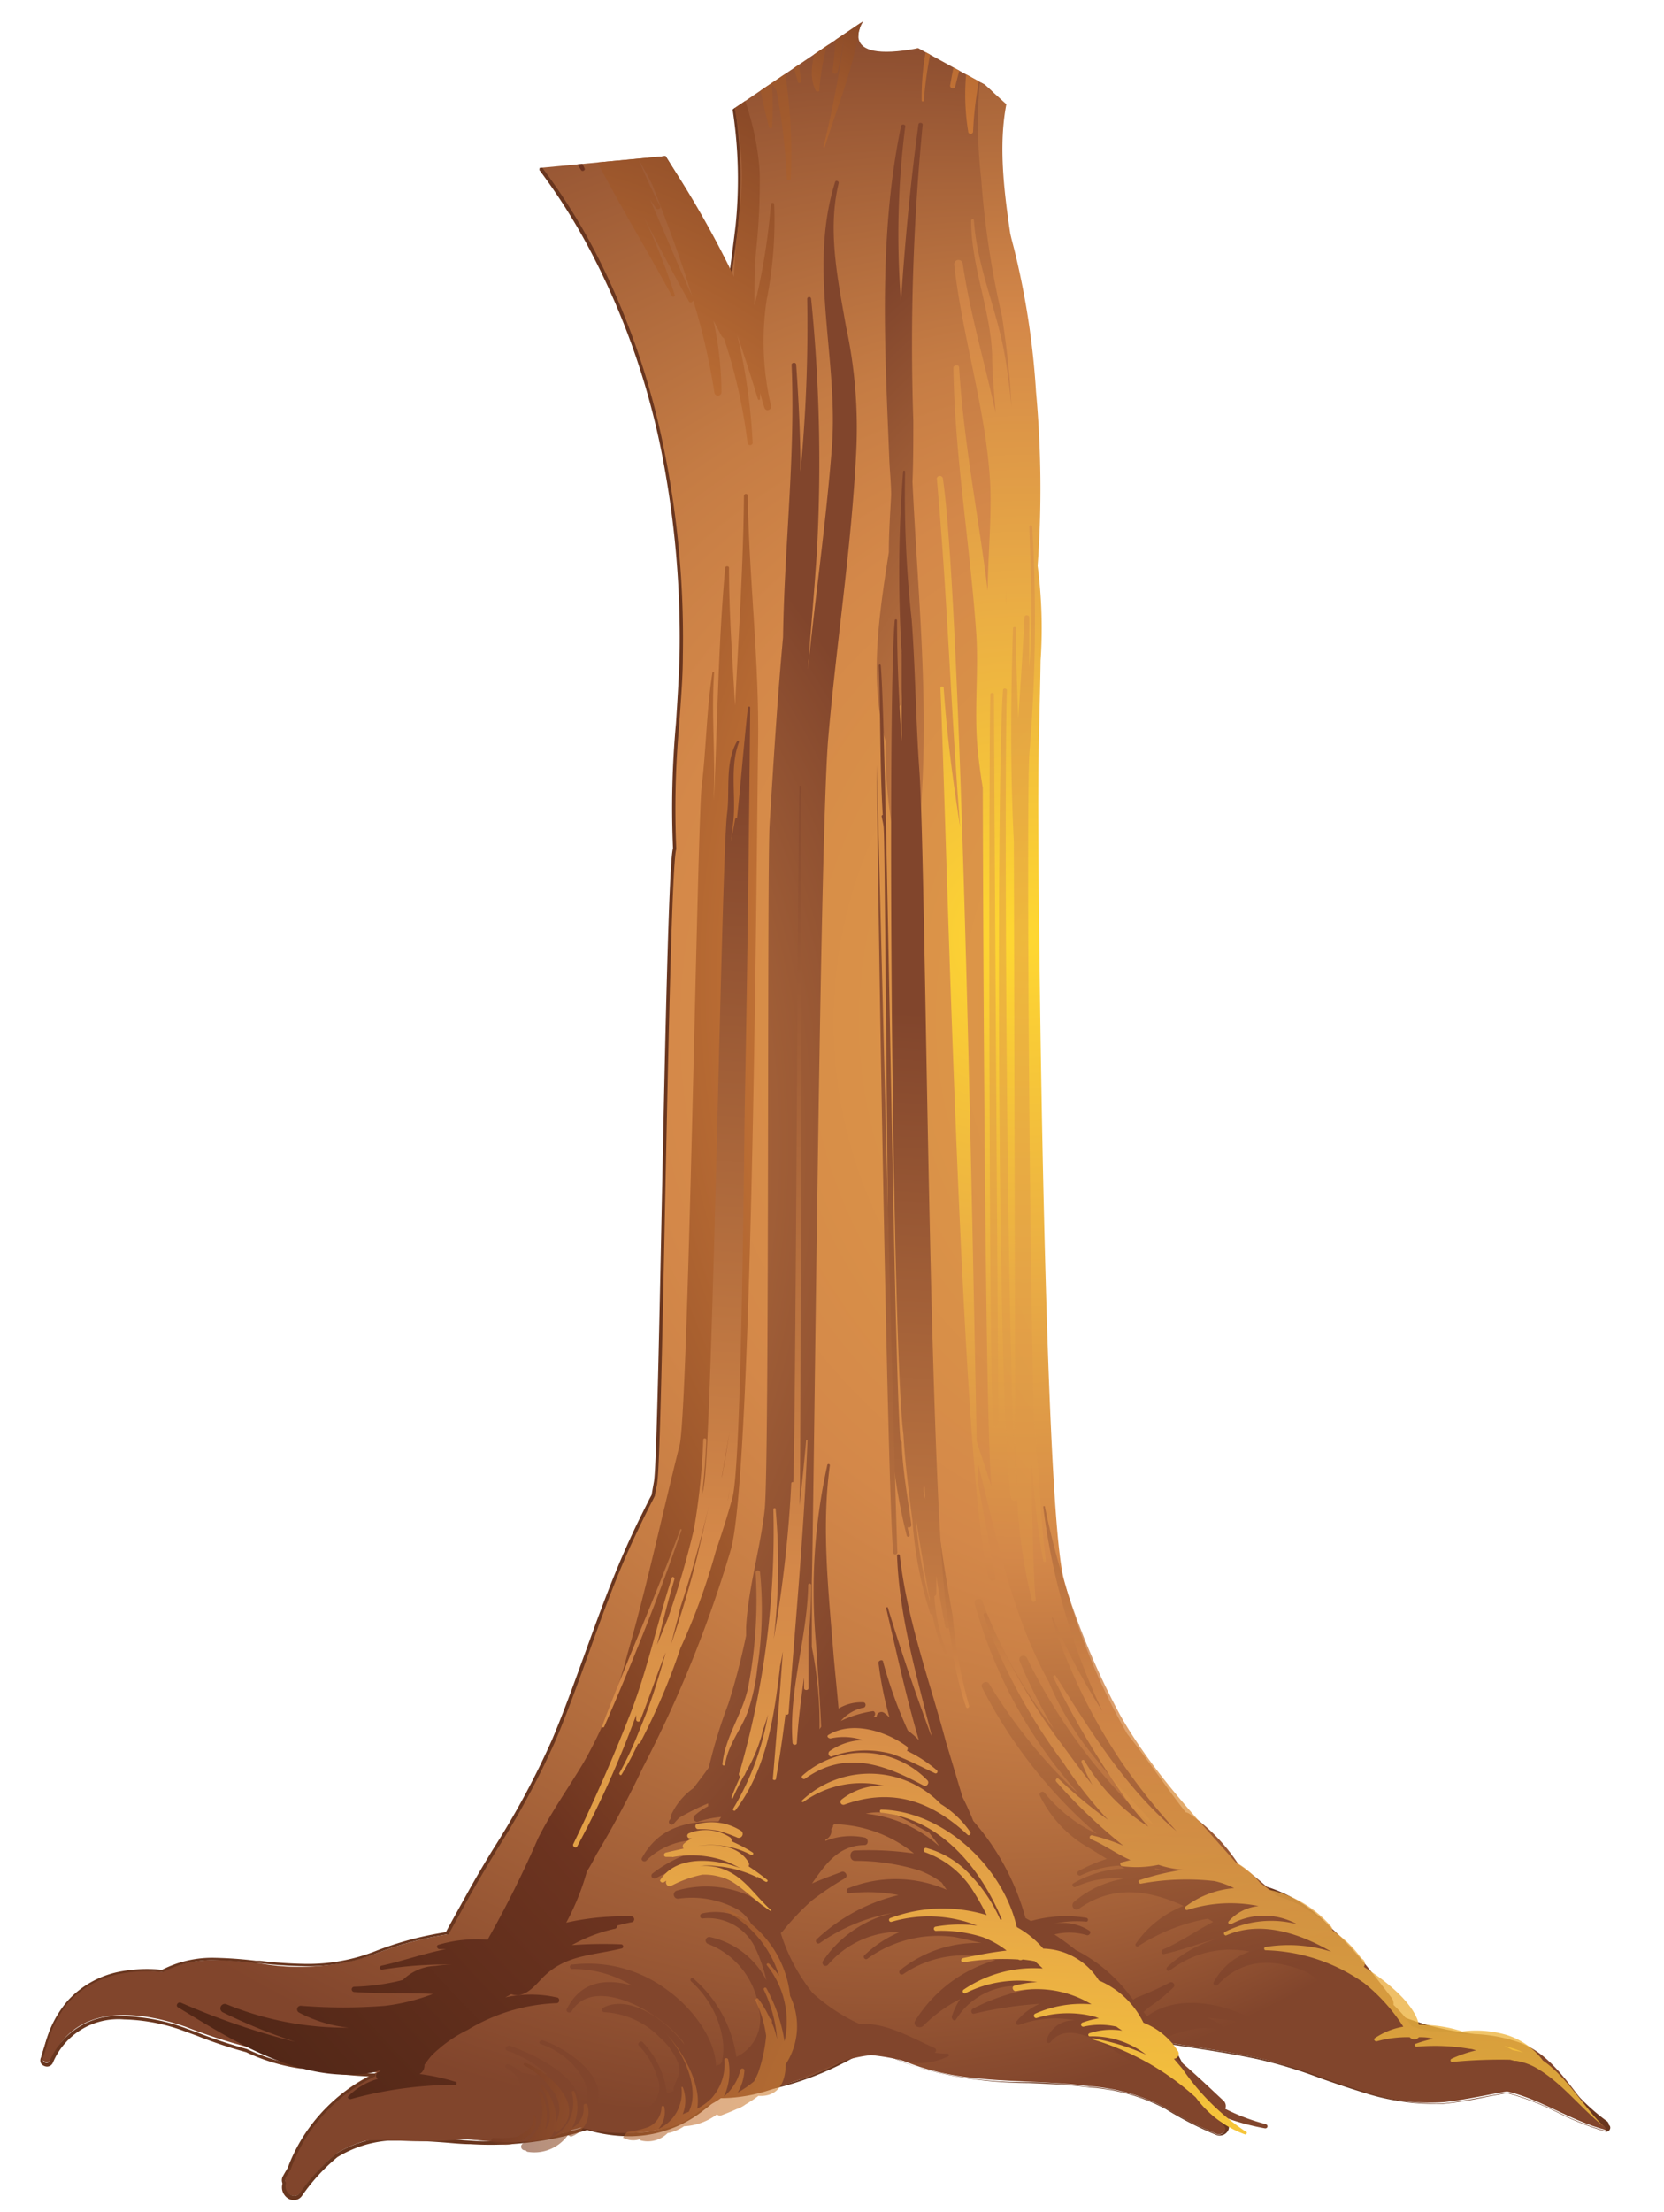 <svg xmlns="http://www.w3.org/2000/svg" xmlns:xlink="http://www.w3.org/1999/xlink" viewBox="0 0 101.3 134.6"><defs><style>.cls-1{mask:url(#mask);filter:url(#luminosity-noclip-3);}.cls-2,.cls-28,.cls-4,.cls-42,.cls-44{mix-blend-mode:multiply;}.cls-2{fill:url(#radial-gradient);}.cls-3{mask:url(#mask-2);filter:url(#luminosity-noclip-4);}.cls-4{fill:url(#radial-gradient-2);}.cls-5{fill:none;}.cls-6{isolation:isolate;}.cls-7{clip-path:url(#clip-path);}.cls-8{fill:url(#radial-gradient-3);}.cls-9{fill:#69361f;}.cls-10{fill:url(#radial-gradient-4);}.cls-11{fill:url(#radial-gradient-5);}.cls-12{fill:url(#radial-gradient-6);}.cls-13{fill:url(#radial-gradient-7);}.cls-14{fill:url(#radial-gradient-8);}.cls-15{fill:url(#radial-gradient-9);}.cls-16{fill:url(#radial-gradient-10);}.cls-17{fill:url(#radial-gradient-11);}.cls-18{fill:url(#radial-gradient-12);}.cls-19{fill:url(#radial-gradient-13);}.cls-20{fill:url(#radial-gradient-14);}.cls-21{fill:url(#linear-gradient);}.cls-22{fill:url(#linear-gradient-2);}.cls-23{fill:url(#linear-gradient-3);}.cls-24{fill:url(#linear-gradient-4);}.cls-25{fill:url(#linear-gradient-5);}.cls-26{fill:url(#linear-gradient-6);}.cls-27{fill:url(#linear-gradient-7);}.cls-28{opacity:0.6;}.cls-29{fill:url(#radial-gradient-15);}.cls-30{fill:url(#radial-gradient-16);}.cls-31{fill:url(#radial-gradient-17);}.cls-32{fill:url(#linear-gradient-8);}.cls-33{fill:url(#linear-gradient-9);}.cls-34{fill:url(#linear-gradient-10);}.cls-35{fill:url(#linear-gradient-11);}.cls-36{fill:url(#linear-gradient-12);}.cls-37{fill:url(#linear-gradient-13);}.cls-38{fill:url(#linear-gradient-14);}.cls-39{fill:url(#linear-gradient-15);}.cls-40{fill:url(#linear-gradient-16);}.cls-41{mask:url(#mask-3);}.cls-42{fill:url(#radial-gradient-18);}.cls-43{mask:url(#mask-4);}.cls-44{fill:url(#radial-gradient-19);}.cls-45{mix-blend-mode:screen;opacity:0.5;}.cls-46{fill:url(#radial-gradient-20);}.cls-47{fill:url(#radial-gradient-21);}.cls-48{opacity:0.8;fill:url(#linear-gradient-17);}.cls-49{filter:url(#luminosity-noclip-2);}.cls-50{filter:url(#luminosity-noclip);}</style><filter id="luminosity-noclip" x="1.52" y="-8569.03" width="96.4" height="32766" filterUnits="userSpaceOnUse" color-interpolation-filters="sRGB"><feFlood flood-color="#fff" result="bg"/><feBlend in="SourceGraphic" in2="bg"/></filter><mask id="mask" x="1.52" y="-8569.03" width="96.4" height="32766" maskUnits="userSpaceOnUse"><g class="cls-50"/></mask><radialGradient id="radial-gradient" cx="639.9" cy="-21.54" r="135.85" gradientTransform="matrix(-0.98, 0.06, 0.06, 0.97, 710.3, -16.98)" gradientUnits="userSpaceOnUse"><stop offset="0.16" stop-color="#1a1a1a"/><stop offset="0.25" stop-color="#414141"/><stop offset="0.4" stop-color="#7a7a7a"/><stop offset="0.54" stop-color="#aaa"/><stop offset="0.68" stop-color="#cfcfcf"/><stop offset="0.8" stop-color="#e9e9e9"/><stop offset="0.91" stop-color="#f9f9f9"/><stop offset="1" stop-color="#fff"/></radialGradient><filter id="luminosity-noclip-2" x="18.41" y="-8569.03" width="18.47" height="32766" filterUnits="userSpaceOnUse" color-interpolation-filters="sRGB"><feFlood flood-color="#fff" result="bg"/><feBlend in="SourceGraphic" in2="bg"/></filter><mask id="mask-2" x="18.41" y="-8569.03" width="18.47" height="32766" maskUnits="userSpaceOnUse"><g class="cls-49"/></mask><radialGradient id="radial-gradient-2" cx="643.3" cy="33.79" r="135.88" gradientTransform="matrix(-0.98, 0.06, 0.06, 0.97, 710.3, -16.98)" gradientUnits="userSpaceOnUse"><stop offset="0.16" stop-color="#1a1a1a"/><stop offset="0.34" stop-color="#454545"/><stop offset="0.72" stop-color="#b0b0b0"/><stop offset="1" stop-color="#fff"/></radialGradient><clipPath id="clip-path"><path class="cls-5" d="M32.85,10.22,40.5,9.5l4-2.77,8.06-5.45s-1.8,2.63,3.34,1.65l4.05,2.22L69.69,14s5.31,82,6,83,26.54,28.54,26.54,28.54l-2,9.29H-2.31V114.9l23.56-5Z"/></clipPath><radialGradient id="radial-gradient-3" cx="682.86" cy="41.61" fx="622.629" r="71.97" gradientTransform="matrix(-0.98, 0.06, 0.06, 0.97, 710.3, -16.98)" gradientUnits="userSpaceOnUse"><stop offset="0.07" stop-color="#e9ab45"/><stop offset="0.49" stop-color="#d48849"/><stop offset="0.6" stop-color="#c57c44"/><stop offset="0.8" stop-color="#9d5b36"/><stop offset="0.93" stop-color="#81452c"/></radialGradient><radialGradient id="radial-gradient-4" cx="15.1" cy="47.22" r="75.78" gradientTransform="translate(9.74 6.72) scale(0.98 0.98)" gradientUnits="userSpaceOnUse"><stop offset="0" stop-color="#ffd000"/><stop offset="0.12" stop-color="#e09b2f"/><stop offset="0.4" stop-color="#c77637"/><stop offset="0.82" stop-color="#6d3420"/><stop offset="1" stop-color="#522717"/></radialGradient><radialGradient id="radial-gradient-5" cx="633.29" cy="20.35" r="78.03" gradientTransform="matrix(-0.98, 0.06, 0.06, 0.97, 710.3, -16.98)" gradientUnits="userSpaceOnUse"><stop offset="0" stop-color="#ffd000"/><stop offset="0.12" stop-color="#e09b2f"/><stop offset="0.26" stop-color="#c77637"/><stop offset="0.34" stop-color="#ad6330"/><stop offset="0.46" stop-color="#914f29"/><stop offset="0.58" stop-color="#7d4024"/><stop offset="0.7" stop-color="#713721"/><stop offset="0.82" stop-color="#6d3420"/><stop offset="1" stop-color="#522717"/></radialGradient><radialGradient id="radial-gradient-6" cx="668.47" cy="12.7" r="69.52" gradientTransform="matrix(-0.98, 0.06, 0.06, 0.97, 710.3, -16.98)" gradientUnits="userSpaceOnUse"><stop offset="0.16" stop-color="#c77637"/><stop offset="0.82" stop-color="#6d3420"/><stop offset="1" stop-color="#522717"/></radialGradient><radialGradient id="radial-gradient-7" cx="18.62" cy="37.31" r="67.87" gradientTransform="translate(9.74 6.72) scale(0.98 0.98)" gradientUnits="userSpaceOnUse"><stop offset="0" stop-color="#ffd000"/><stop offset="0.29" stop-color="#e09b2f"/><stop offset="0.54" stop-color="#c77637"/><stop offset="0.82" stop-color="#6d3420"/><stop offset="1" stop-color="#522717"/></radialGradient><radialGradient id="radial-gradient-8" cx="28.59" cy="37.44" r="74.83" xlink:href="#radial-gradient-7"/><radialGradient id="radial-gradient-9" cx="33.33" cy="37.33" r="74.58" xlink:href="#radial-gradient-7"/><radialGradient id="radial-gradient-10" cx="641.12" cy="47.99" fx="611.086" fy="28.054" r="91.47" gradientTransform="matrix(-0.98, 0.06, 0.06, 0.97, 710.3, -16.98)" xlink:href="#radial-gradient-7"/><radialGradient id="radial-gradient-11" cx="628.6" cy="44.65" r="96.97" gradientTransform="matrix(-0.98, 0.06, 0.06, 0.97, 710.3, -16.98)" gradientUnits="userSpaceOnUse"><stop offset="0" stop-color="#ffd831"/><stop offset="0.22" stop-color="#e9ab45"/><stop offset="0.39" stop-color="#d48849"/><stop offset="0.67" stop-color="#81452c"/></radialGradient><radialGradient id="radial-gradient-12" cx="53.71" cy="51.39" r="98.41" gradientTransform="translate(9.74 6.72) scale(0.98 0.98)" xlink:href="#radial-gradient-11"/><radialGradient id="radial-gradient-13" cx="4.64" cy="72.39" fx="-32.604" fy="53.187" r="88.04" gradientTransform="translate(9.74 6.72) scale(0.98 0.98)" xlink:href="#radial-gradient-11"/><radialGradient id="radial-gradient-14" cx="635.53" cy="55.08" r="77.88" xlink:href="#radial-gradient-11"/><linearGradient id="linear-gradient" x1="626.88" y1="111.55" x2="626.79" y2="110.79" gradientTransform="matrix(-1, 0.06, 0.06, 1, 710.98, -24.88)" xlink:href="#radial-gradient-11"/><linearGradient id="linear-gradient-2" x1="655.98" y1="122.19" x2="645.95" y2="38.47" gradientTransform="matrix(-1, 0.06, 0.06, 1, 710.98, -24.88)" xlink:href="#radial-gradient-11"/><linearGradient id="linear-gradient-3" x1="667.24" y1="120.86" x2="657.21" y2="37.09" gradientTransform="matrix(-1, 0.06, 0.06, 1, 710.98, -24.88)" xlink:href="#radial-gradient-11"/><linearGradient id="linear-gradient-4" x1="668.65" y1="120.73" x2="658.6" y2="36.85" gradientTransform="matrix(-1, 0.06, 0.06, 1, 710.98, -24.88)" xlink:href="#radial-gradient-11"/><linearGradient id="linear-gradient-5" x1="667.61" y1="120.79" x2="657.58" y2="37.1" gradientTransform="matrix(-1, 0.06, 0.06, 1, 710.98, -24.88)" xlink:href="#radial-gradient-11"/><linearGradient id="linear-gradient-6" x1="677.23" y1="119.67" x2="667.19" y2="35.89" gradientTransform="matrix(-1, 0.06, 0.06, 1, 710.98, -24.88)" xlink:href="#radial-gradient-11"/><linearGradient id="linear-gradient-7" x1="677.27" y1="119.7" x2="667.23" y2="35.82" gradientTransform="matrix(-1, 0.06, 0.06, 1, 710.98, -24.88)" xlink:href="#radial-gradient-11"/><radialGradient id="radial-gradient-15" cx="662.47" cy="114.99" r="48.66" gradientTransform="matrix(-0.98, 0.06, 0.06, 0.97, 710.3, -16.98)" xlink:href="#radial-gradient-7"/><radialGradient id="radial-gradient-16" cx="662.46" cy="114.99" r="48.67" gradientTransform="matrix(-0.98, 0.06, 0.06, 0.97, 710.3, -16.98)" xlink:href="#radial-gradient-7"/><radialGradient id="radial-gradient-17" cx="662.47" cy="114.97" r="48.66" gradientTransform="matrix(-0.98, 0.06, 0.06, 0.97, 710.3, -16.98)" xlink:href="#radial-gradient-7"/><linearGradient id="linear-gradient-8" x1="669.93" y1="156.53" x2="648.12" y2="-25.55" gradientTransform="matrix(-1, 0.08, 0.08, 1, 699.49, -43.01)" xlink:href="#radial-gradient-11"/><linearGradient id="linear-gradient-9" x1="667.81" y1="126.32" x2="657.77" y2="42.54" gradientTransform="matrix(-1, 0.08, 0.08, 1, 699.49, -43.01)" xlink:href="#radial-gradient-11"/><linearGradient id="linear-gradient-10" x1="664.25" y1="126.74" x2="654.21" y2="42.97" gradientTransform="matrix(-1, 0.08, 0.08, 1, 699.49, -43.01)" xlink:href="#radial-gradient-11"/><linearGradient id="linear-gradient-11" x1="663.84" y1="121.26" x2="653.81" y2="37.51" gradientTransform="matrix(-1, 0.06, 0.06, 1, 710.98, -24.88)" xlink:href="#radial-gradient-11"/><linearGradient id="linear-gradient-12" x1="671.36" y1="152.59" x2="652.46" y2="-5.22" gradientTransform="matrix(-1, 0.06, 0.06, 1, 710.98, -24.88)" xlink:href="#radial-gradient-11"/><linearGradient id="linear-gradient-13" x1="678.24" y1="196.07" x2="650.59" y2="-34.83" gradientTransform="matrix(-1, 0.06, 0.06, 1, 710.98, -24.88)" xlink:href="#radial-gradient-11"/><linearGradient id="linear-gradient-14" x1="681.37" y1="220.12" x2="647.49" y2="-62.71" gradientTransform="matrix(-1, 0.06, 0.06, 1, 710.98, -24.88)" xlink:href="#radial-gradient-11"/><linearGradient id="linear-gradient-15" x1="684.34" y1="140.68" x2="664.95" y2="-21.24" gradientTransform="matrix(-1, 0.06, 0.06, 1, 710.98, -24.88)" xlink:href="#radial-gradient-11"/><linearGradient id="linear-gradient-16" x1="682.64" y1="119.03" x2="672.61" y2="35.25" gradientTransform="matrix(-1, 0.06, 0.06, 1, 710.98, -24.88)" xlink:href="#radial-gradient-11"/><filter id="luminosity-noclip-3" x="1.52" y="-65.22" width="96.4" height="199.02" filterUnits="userSpaceOnUse" color-interpolation-filters="sRGB"><feFlood flood-color="#fff" result="bg"/><feBlend in="SourceGraphic" in2="bg"/></filter><mask id="mask-3" x="1.52" y="-65.22" width="96.4" height="199.02" maskUnits="userSpaceOnUse"><g class="cls-1"><path class="cls-2" d="M3.1,71.39c1.48-3.37,5.26-3,8.16-1.94A35.88,35.88,0,0,0,15,70.68a12.51,12.51,0,0,0,3.52,1.06,24.33,24.33,0,0,0,4.34.48,10.14,10.14,0,0,0-5.3,5.67c-.09.16-.19.32-.28.49a.39.39,0,0,0,0,.4l0,.09c-.18.6.61,1.22,1,.62a12.23,12.23,0,0,1,2.17-2.36,7.39,7.39,0,0,1,3.12-1,44.6,44.6,0,0,1,5,.18,19.69,19.69,0,0,0,7.1-.86,7.79,7.79,0,0,0,7-1,12.84,12.84,0,0,0,1-.86,18.49,18.49,0,0,0,7.8-2.19c.5-.26,1-.54,1.5-.83a16.33,16.33,0,0,0,3,1.33c3.33,1.06,6.8.69,10.23,1.14A11.64,11.64,0,0,1,71,74.31a22.48,22.48,0,0,0,3.09,1.58c.37.15.83-.31.52-.65-.76-.81-1.4-1.71-2.12-2.5l-1.24-2.38c1.82.29,3.65.53,5.44.92,2.16.47,4.11,1.35,6.22,2a12.66,12.66,0,0,0,5,.67c1.32-.13,2.59-.43,3.89-.66,2.1.49,3.92,1.8,6,2.35.16,0,.23-.18.12-.27l0,0c0-.07,0-.13-.09-.19a9,9,0,0,1-1.44-1.23c-1.12-1.45-2.21-3-3.88-3.67a9.13,9.13,0,0,0-3.58-.54,6,6,0,0,0-.61-.1,14,14,0,0,1-2.63-.71h0A9.07,9.07,0,0,0,84.8,68a.56.56,0,0,0-.11-.42,26.47,26.47,0,0,0-4.37-4.84,8.54,8.54,0,0,0-3-1.76l-.15,0c-.59-.54-1.25-1-1.87-1.49a11,11,0,0,0-3-3.08.5.5,0,0,0-.2-.08c-1.22-1.56-2.31-3.21-3.57-4.77A39.36,39.36,0,0,1,64.69,42a54.29,54.29,0,0,1-1.56-14.14c0-2.65.11-5.3.15-7.94a29.25,29.25,0,0,0-.18-5.77A64.83,64.83,0,0,0,63,3.56a47.62,47.62,0,0,0-1.31-8.63c-.09-.31-.17-.63-.26-.95-.71-4.79-1.14-9.71,2.7-13.06,1.88-1.63,4.06-2.8,6.08-4.24a18.18,18.18,0,0,0,3.45-3.27,19.3,19.3,0,0,0,2.67-3.78c.15-.24-.19-.54-.37-.29a19.46,19.46,0,0,1-2,2.92,11.44,11.44,0,0,1-4.56,2.43,29.75,29.75,0,0,0-7.06,3.19l-.16.11c.92-2.68,2-5.31,2.9-8a74.3,74.3,0,0,0,2.55-10.26c.09-.47-.68-.7-.83-.23A53.05,53.05,0,0,1,63-32.22a29,29,0,0,0,1.47-7.73c.16-2.49-.52-5.07,0-7.52.06-.24-.3-.31-.4-.11a9.2,9.2,0,0,0-1,3A46.2,46.2,0,0,0,61.83-51c-.13-.48-.92-.27-.84.2C62.3-43.29,60-35.56,56.44-29a33.58,33.58,0,0,0-3.84,9.64c0,.12-.05.25-.07.36v-.28A98,98,0,0,1,53-32.77c.08-.59.16-1.18.26-1.76.2-.89.36-1.78.51-2.68.14-.64.3-1.29.49-1.93a27.58,27.58,0,0,0,1.25-6.09c.19-3.93-.29-7.8-.29-11.72,0-.23-.37-.22-.4,0-.1.71-.19,1.42-.27,2.14a42.23,42.23,0,0,0-3.2-8.46.27.27,0,0,0-.51.19c1.39,5.33,2.62,10.8,1.59,16.32-.18,1-.4,2-.64,3a31.59,31.59,0,0,0-1-4c-1.35-4.27-3.56-8.45-4.3-12.89a.4.4,0,0,0-.8.09c.08.9.2,1.78.34,2.66a15,15,0,0,0-1.73-2.4C42.83-62,41-63.41,39.57-65.17a.13.13,0,0,0-.22.12,24.79,24.79,0,0,0,3.25,5.38A22.28,22.28,0,0,1,46-53.33c.77,2,1.6,4.12,2.33,6.24a45.61,45.61,0,0,1,.52,13.85c-.2,2.48-.5,5-.76,7.42-.18,1.7-.27,3.41-.46,5.11-.18-.51-.38-1-.6-1.51-1.67-3.56-3.79-6.89-5.62-10.35-.5-.94-.95-1.9-1.38-2.86-.56-3.76-1.78-7.4-2.08-11.21-.33-4.17-.69-8.25-2.15-12.21-.15-.39-.81-.24-.72.18A53.41,53.41,0,0,1,36-52c.17,2.29.06,4.59.18,6.88l.06.87a2.92,2.92,0,0,0-.14-.31,15.8,15.8,0,0,1-.94-4c0-.39-.7-.42-.71,0s0,.71,0,1.06a23.49,23.49,0,0,0-3-2.93c-.22-.21-.54.13-.38.36a24.62,24.62,0,0,1,2.28,5.26c.62,1.55,1.23,3.1,1.77,4.67a85.29,85.29,0,0,0,3.55,9.33,50.37,50.37,0,0,0,1.82,6.55,33.52,33.52,0,0,0,2.93,5.91A28,28,0,0,1,44.82-6.52c-.13,1.07-.28,2.13-.42,3.18-1-1.57-1.68-3.26-2.55-4.87-2.07-3.89-4.76-7.4-7-11.17a39.38,39.38,0,0,1-4.91-13.81A21.47,21.47,0,0,0,27.7-40c-1.07-2-2.63-3.75-3.17-6-.08-.33-.66-.42-.67,0,0,2.24.92,4.14,1.66,6.22a43.83,43.83,0,0,1,1.68,8.18c.08.53.18,1.06.28,1.6a64.13,64.13,0,0,0-4.1-5.6c-1.87-2.27-4.09-4.46-5.57-7-.22-.37-.78,0-.64.36a38,38,0,0,0,4.15,8.13c1.76,2.63,3.13,5.49,4.72,8.22a43.42,43.42,0,0,1,4.22,8.29c-2.48-1.73-5.11-3.27-7.76-4.89-4.61-2.81-9.95-5.88-13-10.45-.19-.29-.69,0-.54.29A23.53,23.53,0,0,0,13.26-26c.94.95,1.92,1.83,2.93,2.67-.83-.27-1.67-.52-2.51-.76-4.43-1.29-8-4.19-11.75-6.76-.22-.15-.55.11-.36.33a26.4,26.4,0,0,0,10.86,7.66c3.56,1.22,7,2.89,10.49,4.15a51.21,51.21,0,0,1,8.23,6.19c.56.85,1.11,1.71,1.7,2.51a38.41,38.41,0,0,1,3.24,5.12A45.83,45.83,0,0,1,40.27,7a59,59,0,0,1,1.15,12.58c-.11,3.84-.67,7.88-.41,11.76a36.1,36.1,0,0,0-1.17,4.77c0,.27-.08.54-.13.81-.45.9-.9,1.79-1.3,2.65-1.85,4-3.06,8.19-4.75,12.25-1.4,3.35-3.41,6.25-5.18,9.39-.45.79-.89,1.58-1.32,2.38a19.16,19.16,0,0,0-4.3,1.15,13.91,13.91,0,0,1-7.07.59c-2.13-.23-4-.49-5.94.52A8.7,8.7,0,0,0,7.17,66,5.84,5.84,0,0,0,4.11,67.7a8.56,8.56,0,0,0-1.62,3.43C2.36,71.52,2.93,71.78,3.1,71.39ZM40.73-17.54c.06-.15.12-.28.19-.42a4.78,4.78,0,0,1,.42-.34,3.22,3.22,0,0,0-.24.36C41-17.81,40.85-17.68,40.73-17.54Z"/></g></mask><radialGradient id="radial-gradient-18" cx="5.16" cy="33.36" r="153" gradientTransform="translate(9.74 6.72) scale(0.98 0.98)" gradientUnits="userSpaceOnUse"><stop offset="0.16" stop-color="#e9ab45"/><stop offset="0.26" stop-color="#d69840"/><stop offset="0.48" stop-color="#b17438"/><stop offset="0.68" stop-color="#975a31"/><stop offset="0.86" stop-color="#874b2d"/><stop offset="1" stop-color="#81452c"/></radialGradient><filter id="luminosity-noclip-4" x="18.41" y="109.22" width="18.47" height="17.5" filterUnits="userSpaceOnUse" color-interpolation-filters="sRGB"><feFlood flood-color="#fff" result="bg"/><feBlend in="SourceGraphic" in2="bg"/></filter><mask id="mask-4" x="18.41" y="109.22" width="18.47" height="17.5" maskUnits="userSpaceOnUse"><g class="cls-3"><path class="cls-4" d="M26.65,122.64C30,121,31.11,120.36,32.76,117s4.12-7.79,4.12-7.79a73.32,73.32,0,0,0-3.54,8.46,8,8,0,0,0-2,3.45,3.89,3.89,0,0,0-1.7,1.24,10.83,10.83,0,0,0-5.39,4,6.09,6.09,0,0,0-2.2.36c.27-.16.54-.3.83-.44a23.45,23.45,0,0,1-4.34-.48l-.13,0C22.25,126.14,24,123.93,26.65,122.64Z"/></g></mask><radialGradient id="radial-gradient-19" cx="643.3" cy="33.79" r="135.88" gradientTransform="matrix(-0.98, 0.06, 0.06, 0.97, 710.3, -16.98)" gradientUnits="userSpaceOnUse"><stop offset="0.16" stop-color="#e9ab45"/><stop offset="0.52" stop-color="#be813b"/><stop offset="1" stop-color="#81452c"/></radialGradient><radialGradient id="radial-gradient-20" cx="639.88" cy="50.29" fx="639.876" r="98.47" xlink:href="#radial-gradient-3"/><radialGradient id="radial-gradient-21" cx="603.03" cy="58.59" fx="603.027" r="212.81" xlink:href="#radial-gradient-3"/><linearGradient id="linear-gradient-17" x1="642.39" y1="123.81" x2="632.36" y2="40.08" gradientTransform="matrix(-1, 0.06, 0.06, 1, 710.98, -24.88)" xlink:href="#radial-gradient-11"/></defs><g class="cls-6"><g id="Capa_1" data-name="Capa 1"><g class="cls-7"><path class="cls-8" d="M2.52,125.19a8.64,8.64,0,0,1,1.63-3.43,5.85,5.85,0,0,1,3.05-1.68A8.69,8.69,0,0,1,9.88,120c1.92-1,3.81-.76,5.95-.52a13.76,13.76,0,0,0,7.06-.6,20.56,20.56,0,0,1,4.31-1.16c.43-.79.86-1.58,1.31-2.37,1.77-3.15,3.79-6,5.18-9.39,1.69-4,2.91-8.27,4.76-12.25.39-.86.84-1.75,1.29-2.65,0-.27.09-.54.14-.81.29-1.63.65-37,1.17-38.55-.27-3.89.3-7.93.39-11.77a59.08,59.08,0,0,0-1.13-12.58,45.92,45.92,0,0,0-4.19-12,36.83,36.83,0,0,0-3.24-5.12c-.59-.81-1.14-1.67-1.7-2.51A51,51,0,0,0,23,1.52C19.43.26,16-1.42,12.47-2.63A26.26,26.26,0,0,1,1.62-10.3c-.2-.21.12-.47.35-.32C5.71-8,9.28-5.16,13.72-3.86c.83.24,1.67.49,2.5.75A38.31,38.31,0,0,1,13.3-5.77,23.1,23.1,0,0,1,9-12.36c-.15-.31.34-.58.53-.29,3,4.57,8.38,7.64,13,10.45C25.18-.58,27.81,1,30.29,2.69a43.22,43.22,0,0,0-4.22-8.3c-1.58-2.72-3-5.58-4.71-8.21a37.56,37.56,0,0,1-4.15-8.13c-.14-.38.42-.73.63-.35,1.48,2.54,3.71,4.73,5.57,7a64.11,64.11,0,0,1,4.11,5.59c-.11-.53-.2-1.06-.29-1.59a43.15,43.15,0,0,0-1.68-8.19c-.74-2.07-1.69-4-1.66-6.21,0-.42.6-.32.67,0,.54,2.23,2.1,4,3.18,6A21.61,21.61,0,0,1,30-12.92,39.63,39.63,0,0,0,34.86.9c2.26,3.77,5,7.28,7,11.16.86,1.63,1.58,3.31,2.54,4.89.15-1.06.3-2.13.42-3.19A27.93,27.93,0,0,0,43.54,1.93,32.19,32.19,0,0,1,40.61-4a47.79,47.79,0,0,1-1.82-6.55,84.64,84.64,0,0,1-3.55-9.32c-.55-1.58-1.16-3.13-1.78-4.69a25.87,25.87,0,0,0-2.27-5.26c-.17-.23.16-.56.37-.35a24.1,24.1,0,0,1,3,2.92c0-.35,0-.7,0-1.05s.67-.39.71,0a15.78,15.78,0,0,0,.93,4l.15.3c0-.28,0-.57-.06-.86-.13-2.29,0-4.59-.19-6.89a53.26,53.26,0,0,0-1-6.65c-.09-.42.58-.58.72-.18,1.45,4,1.82,8,2.15,12.21.3,3.81,1.52,7.45,2.09,11.21.42,1,.88,1.92,1.37,2.86,1.84,3.47,4,6.79,5.62,10.35a14.38,14.38,0,0,1,.6,1.51c.19-1.7.28-3.42.46-5.11.26-2.47.55-4.94.77-7.42a45.69,45.69,0,0,0-.53-13.86C47.61-28.93,46.79-31,46-33a22.47,22.47,0,0,0-3.39-6.35,23.92,23.92,0,0,1-3.24-5.37.12.12,0,0,1,.21-.12c1.45,1.75,3.26,3.16,4.76,4.87a15.07,15.07,0,0,1,1.73,2.41c-.14-.88-.26-1.76-.33-2.66a.4.4,0,0,1,.8-.09c.73,4.44,2.95,8.62,4.29,12.89a31.59,31.59,0,0,1,1,4c.24-1,.46-2,.65-3,1-5.52-.21-11-1.59-16.32a.27.27,0,0,1,.5-.19,42.23,42.23,0,0,1,3.2,8.46c.08-.72.17-1.44.27-2.15,0-.22.41-.23.41,0,0,3.92.47,7.79.28,11.72a27.58,27.58,0,0,1-1.25,6.09c-.19.64-.35,1.29-.49,1.93-.15.9-.31,1.79-.51,2.67-.1.59-.18,1.18-.25,1.77A96.33,96.33,0,0,0,52.57,1v.29l.06-.36a33.76,33.76,0,0,1,3.84-9.64C60-15.28,62.33-23,61-30.5c-.08-.48.71-.68.84-.21a46.37,46.37,0,0,1,1.31,6.45,9,9,0,0,1,1-3c.11-.19.46-.13.41.12-.54,2.45.14,5,0,7.52A28.6,28.6,0,0,1,63-11.94a53.15,53.15,0,0,0,3.8-8.27c.15-.46.92-.23.83.24A74.66,74.66,0,0,1,65.12-9.71c-.91,2.67-2,5.3-2.89,8a.83.83,0,0,1,.15-.11A29.36,29.36,0,0,1,69.44-5,11.44,11.44,0,0,0,74-7.46a20.3,20.3,0,0,0,2-2.92c.18-.24.51.05.36.29C75-8,74.22-6.41,72.05-5s-4.63,2.65-7,4a17.66,17.66,0,0,0-4,3,26.77,26.77,0,0,0-.75,9.6c.5,4.6,1.47,9.11,1.83,13.74.71,9.16-.57,52.1.08,61.24a47,47,0,0,0,2.25,11.56,38.31,38.31,0,0,0,2.27,5.32c1,1.86,2.33,3.45,3.18,5.36a.3.3,0,0,0,0,.1,22.5,22.5,0,0,1,1.74,1.92,20.21,20.21,0,0,0,2.34,3c.85.73,2.26.82,3.3,1.16A8.63,8.63,0,0,1,80.65,117c1.44,1.39,2.15,3.19,3.12,4.82a8.43,8.43,0,0,0,1.85,1.07c2.27.92,4.82.81,7.09,1.88,2.1,1,3.17,3.12,5.05,4.37a.22.22,0,0,1,.1.2l0,0c.1.09,0,.31-.12.27-2.11-.55-3.92-1.86-6-2.34-1.28.22-2.57.52-3.88.66a12.85,12.85,0,0,1-5-.68c-2.11-.63-4.06-1.51-6.22-2-1.8-.39-3.62-.64-5.43-.93.4.79.8,1.59,1.23,2.38.73.79,1.36,1.69,2.13,2.51.31.33-.17.79-.52.64a21,21,0,0,1-3.1-1.58,11.63,11.63,0,0,0-4.66-1.32c-3.43-.45-6.9-.09-10.22-1.15a15.81,15.81,0,0,1-3-1.34c-.49.3-1,.58-1.5.85a18.44,18.44,0,0,1-7.8,2.18,13.17,13.17,0,0,1-1,.86,7.79,7.79,0,0,1-7,1,20.12,20.12,0,0,1-7.09.86,42.62,42.62,0,0,0-5.05-.18,7.16,7.16,0,0,0-3.12,1,11.81,11.81,0,0,0-2.16,2.35c-.44.61-1.22,0-1-.62l0-.08a.37.37,0,0,1,0-.4c.1-.17.19-.34.29-.49a10.09,10.09,0,0,1,5.3-5.68,23.16,23.16,0,0,1-4.34-.48,11.86,11.86,0,0,1-3.53-1.06,34.37,34.37,0,0,1-3.76-1.23c-2.9-1-6.67-1.43-8.16,1.94A.33.33,0,0,1,2.52,125.19Z"/><path class="cls-9" d="M17.87,133.89a.73.73,0,0,1-.55-.31.78.78,0,0,1-.13-.67l0-.06a.5.5,0,0,1,.05-.45c.09-.17.19-.33.28-.49a10.14,10.14,0,0,1,5-5.55,25.22,25.22,0,0,1-4-.48l-.23,0a11.54,11.54,0,0,1-3.31-1,27.78,27.78,0,0,1-3-1l-.71-.26a11.26,11.26,0,0,0-3.72-.73,4.31,4.31,0,0,0-4.33,2.63.39.39,0,0,1-.36.24.47.47,0,0,1-.36-.19.42.42,0,0,1,0-.38c.07-.23.15-.46.22-.68a6.53,6.53,0,0,1,1.41-2.77A5.78,5.78,0,0,1,7.19,120a8.69,8.69,0,0,1,2.67-.13,6.72,6.72,0,0,1,3.23-.73,24.13,24.13,0,0,1,2.48.18l.26,0a26,26,0,0,0,2.77.19,11.16,11.16,0,0,0,4.26-.78,20.23,20.23,0,0,1,4.28-1.15c.35-.65.82-1.49,1.29-2.34s1.14-2,1.7-2.89a50.25,50.25,0,0,0,3.48-6.49c.73-1.73,1.37-3.52,2-5.25.84-2.32,1.71-4.72,2.76-7,.36-.79.76-1.58,1.18-2.42l.12-.22.05-.3.09-.5c.33-1.87.7-37.17,1.16-38.55a56.59,56.59,0,0,1,.18-7.59c.09-1.38.18-2.8.22-4.17a58.09,58.09,0,0,0-1.14-12.56A45.43,45.43,0,0,0,36,15.38a36.37,36.37,0,0,0-3.23-5.12C32.37,9.67,32,9,31.54,8.41l-.43-.66a51.39,51.39,0,0,0-8.2-6.16C21.25,1,19.58.3,18-.38c-1.8-.75-3.66-1.53-5.53-2.17C8.57-3.88,5.11-6.32,1.55-10.24a.28.28,0,0,1-.06-.31A.38.38,0,0,1,2-10.7c.63.43,1.25.88,1.86,1.31,3,2.15,6.18,4.37,9.87,5.44l2.1.63c-.9-.75-1.78-1.56-2.6-2.39a23.52,23.52,0,0,1-4.31-6.61.34.34,0,0,1,0-.34.46.46,0,0,1,.37-.2.35.35,0,0,1,.3.16c2.85,4.28,7.77,7.27,12.1,9.91l.86.52,1.59,1c2.08,1.26,4.05,2.45,6,3.78a37.56,37.56,0,0,0-3.47-6.91c-.23-.38-.44-.75-.66-1.12-.58-1-1.13-2-1.67-3-.95-1.74-1.93-3.54-3-5.21a37.62,37.62,0,0,1-4.16-8.16.41.41,0,0,1,.05-.4.49.49,0,0,1,.4-.22.41.41,0,0,1,.34.2,32.75,32.75,0,0,0,3.84,5c.58.65,1.17,1.32,1.72,2,1.4,1.72,2.68,3.44,3.87,5.24-.08-.42-.15-.81-.21-1.18S27-12.18,27-12.63a35.83,35.83,0,0,0-1.48-6.83c-.15-.41-.3-.82-.46-1.22a13.2,13.2,0,0,1-1.2-5,.34.34,0,0,1,.37-.36.49.49,0,0,1,.47.35,13.66,13.66,0,0,0,2,4.1c.39.6.79,1.22,1.13,1.85A22.13,22.13,0,0,1,30-12.93,38.91,38.91,0,0,0,34.94.86c.93,1.56,2,3.11,3,4.61C39.3,7.58,40.75,9.75,42,12c.32.61.63,1.23.93,1.83.46.94.94,1.92,1.49,2.85l0-.13c.12-.92.25-1.88.36-2.82A27.84,27.84,0,0,0,43.46,2a33,33,0,0,1-2.94-5.92,51.45,51.45,0,0,1-1.82-6.57,65.21,65.21,0,0,1-3-7.86c-.17-.48-.33-1-.5-1.45-.54-1.55-1.12-3-1.78-4.67-.19-.49-.37-1-.55-1.49a15.27,15.27,0,0,0-1.72-3.76.34.34,0,0,1,0-.35.34.34,0,0,1,.53-.11c.29.3.63.6,1,.91a12.84,12.84,0,0,1,1.81,1.8c0-.27,0-.53,0-.78a.38.38,0,0,1,.42-.38.44.44,0,0,1,.46.38,15.24,15.24,0,0,0,.87,3.79c0-.12,0-.23,0-.35,0-1-.06-2.1-.07-3.12,0-1.23,0-2.51-.12-3.77A53.32,53.32,0,0,0,35-38.37a.4.4,0,0,1,.07-.34.51.51,0,0,1,.39-.17.43.43,0,0,1,.42.28c1.41,3.83,1.8,7.64,2.16,12.23a45.89,45.89,0,0,0,1.15,6.56c.34,1.51.69,3.07.93,4.64.49,1.09.92,2,1.37,2.84C42.21-11,43-9.68,43.69-8.4,44.87-6.32,46.1-4.18,47.13-2q.24.53.48,1.17c.08-.77.14-1.55.2-2.3s.13-1.63.21-2.44.15-1.43.23-2.14c.19-1.73.39-3.52.54-5.28a45.67,45.67,0,0,0-.53-13.83c-.51-1.49-1.09-3-1.64-4.43-.23-.6-.45-1.2-.67-1.79a22.58,22.58,0,0,0-3.39-6.32,24.29,24.29,0,0,1-3.25-5.4.15.15,0,0,1,0-.18.22.22,0,0,1,.35,0,30.29,30.29,0,0,0,2.56,2.63c.74.72,1.5,1.45,2.2,2.23A16.07,16.07,0,0,1,45.94-38c-.12-.84-.22-1.56-.27-2.24a.41.41,0,0,1,.12-.37.49.49,0,0,1,.37-.16.48.48,0,0,1,.48.42,40.94,40.94,0,0,0,2.59,8.23c.6,1.52,1.21,3.09,1.7,4.65a32.86,32.86,0,0,1,.9,3.58c.24-1,.41-1.82.55-2.59,1-5.46-.17-10.82-1.58-16.28a.36.36,0,0,1,.06-.33.36.36,0,0,1,.28-.13.35.35,0,0,1,.32.21,43.21,43.21,0,0,1,3.09,8c.07-.64.15-1.18.22-1.69a.29.29,0,0,1,.3-.24.28.28,0,0,1,.2.08.23.23,0,0,1,.07.18c0,1.66.09,3.34.17,5,.11,2.22.23,4.5.12,6.77a27.76,27.76,0,0,1-1.24,6.06l0,.05c-.17.61-.34,1.24-.49,1.93-.14.85-.3,1.77-.51,2.67-.09.58-.18,1.17-.25,1.76A93.47,93.47,0,0,0,52.64.42a35.59,35.59,0,0,1,3.75-9.18c2.87-5.33,6-13.42,4.55-21.73a.44.44,0,0,1,.1-.37.58.58,0,0,1,.45-.2.44.44,0,0,1,.45.33,47.23,47.23,0,0,1,1.24,5.9A8.91,8.91,0,0,1,64-27.34a.34.34,0,0,1,.29-.16.31.31,0,0,1,.23.1.26.26,0,0,1,0,.23,16,16,0,0,0-.1,4.42,22.78,22.78,0,0,1,.08,3.09,28.9,28.9,0,0,1-1.16,6.8,46.88,46.88,0,0,0,3.33-7.37.44.44,0,0,1,.44-.32.57.57,0,0,1,.45.21.42.42,0,0,1,.1.39A75.45,75.45,0,0,1,65.2-9.68c-.45,1.33-1,2.67-1.45,4s-.93,2.49-1.36,3.75a29.61,29.61,0,0,1,7-3.16,11.41,11.41,0,0,0,4.52-2.41,8.26,8.26,0,0,0,1.3-1.84c.22-.35.44-.73.68-1.07a.3.3,0,0,1,.51,0,.34.34,0,0,1,0,.35c-.11.18-.23.36-.33.54a12.06,12.06,0,0,1-4,4.56C70.57-4,69-3.08,67.41-2.23L65.14-1a18.22,18.22,0,0,0-4,3,27,27,0,0,0-.73,9.55c.22,2,.52,4,.83,5.95.39,2.54.8,5.17,1,7.79a129.53,129.53,0,0,1,0,13.93c-.14,4.44-.29,42.81,0,47.31A46.66,46.66,0,0,0,64.6,98.09a39.07,39.07,0,0,0,2.26,5.31c.44.82,1,1.6,1.44,2.36a22.38,22.38,0,0,1,1.75,3s0,.06,0,.08l0,0a22.73,22.73,0,0,1,1.73,1.91c.28.35.53.73.78,1.09a9.77,9.77,0,0,0,1.54,1.91,5.34,5.34,0,0,0,2.25.88c.37.08.7.16,1,.26A8.92,8.92,0,0,1,80.72,117a13.69,13.69,0,0,1,2.39,3.52c.23.43.47.87.72,1.3a7.9,7.9,0,0,0,1.82,1,16.48,16.48,0,0,0,3.3.84,15.23,15.23,0,0,1,3.8,1,9.75,9.75,0,0,1,2.91,2.41,12.61,12.61,0,0,0,2.15,2,.27.27,0,0,1,.13.23h0a.22.22,0,0,1,.07.27.23.23,0,0,1-.26.15,17.05,17.05,0,0,1-2.93-1.17,16.6,16.6,0,0,0-3.08-1.18l-1.18.22a26,26,0,0,1-2.69.44,8.49,8.49,0,0,1-.88,0,14.33,14.33,0,0,1-4.11-.73c-.82-.25-1.63-.53-2.41-.8a29.08,29.08,0,0,0-3.81-1.17c-1.37-.3-2.78-.52-4.15-.73l-1.1-.17c.12.23.23.47.36.71.26.5.51,1,.78,1.51s.67.77,1,1.16.74.91,1.14,1.34a.42.42,0,0,1,.09.47.58.58,0,0,1-.71.31,20.91,20.91,0,0,1-3.11-1.59,11.43,11.43,0,0,0-4.62-1.31c-1.24-.17-2.5-.22-3.72-.27a25.09,25.09,0,0,1-6.52-.88,15.48,15.48,0,0,1-3-1.32c-.44.27-.92.54-1.46.83a18.86,18.86,0,0,1-7.81,2.19,11.9,11.9,0,0,1-1,.84A7.26,7.26,0,0,1,38.37,130a9.3,9.3,0,0,1-2.63-.38,19.69,19.69,0,0,1-7.11.86c-.52,0-1.06-.06-1.57-.1-.8-.06-1.63-.11-2.45-.11-.36,0-.69,0-1,0a7,7,0,0,0-3.07,1,11.65,11.65,0,0,0-2.14,2.33A.62.62,0,0,1,17.87,133.89ZM7.54,122.69a11.62,11.62,0,0,1,3.78.74l.71.26a28.87,28.87,0,0,0,3,1h0a11.31,11.31,0,0,0,3.29,1l.21,0a23.25,23.25,0,0,0,4.33.49l0,.16A10,10,0,0,0,17.7,132l-.3.49a.35.35,0,0,0,0,.33v.06s0,0,0,0v0a.58.58,0,0,0,.1.52.55.55,0,0,0,.41.23.44.44,0,0,0,.37-.21,12.09,12.09,0,0,1,2.19-2.37,7.13,7.13,0,0,1,3.16-1q.48,0,1,0c.83,0,1.66.06,2.46.11l1.57.11a19.65,19.65,0,0,0,7.07-.87h0a9.23,9.23,0,0,0,2.61.39,7,7,0,0,0,4.34-1.41,10.54,10.54,0,0,0,1-.85l0,0h0a18.52,18.52,0,0,0,7.77-2.18c.55-.29,1-.57,1.5-.84l0,0,0,0a14.66,14.66,0,0,0,3,1.32,24.38,24.38,0,0,0,6.48.88c1.22,0,2.49.11,3.73.27A11.79,11.79,0,0,1,71,128.3a23.79,23.79,0,0,0,3.08,1.58.42.42,0,0,0,.49-.22.26.26,0,0,0-.06-.3c-.41-.43-.78-.89-1.14-1.34s-.64-.79-1-1.16v0c-.27-.51-.54-1-.8-1.53l-.44-.85-.07-.15.16,0,1.28.2c1.37.21,2.78.43,4.15.72a32.23,32.23,0,0,1,3.83,1.17c.78.28,1.59.56,2.4.81A14.46,14.46,0,0,0,87,128a6.11,6.11,0,0,0,.86,0c.9-.09,1.81-.27,2.68-.44l1.2-.22h0a16.78,16.78,0,0,1,3.12,1.2,16.32,16.32,0,0,0,2.91,1.15,0,0,0,0,0,0,0,.12.12,0,0,0,0-.1l-.06-.05v-.06s0-.07-.06-.11a13,13,0,0,1-2.18-2,9.7,9.7,0,0,0-2.86-2.37,15,15,0,0,0-3.75-1,16.78,16.78,0,0,1-3.33-.85,8.51,8.51,0,0,1-1.87-1.08l0,0c-.25-.43-.5-.88-.73-1.33a13.62,13.62,0,0,0-2.37-3.47,8.59,8.59,0,0,0-3.23-2,9.83,9.83,0,0,0-1-.26,5.26,5.26,0,0,1-2.31-.92A9.56,9.56,0,0,1,72.45,112c-.24-.36-.5-.73-.76-1.07A18.81,18.81,0,0,0,70,109l0,0v0s0,0,0-.06a21.32,21.32,0,0,0-1.73-3c-.49-.77-1-1.55-1.44-2.38a36.45,36.45,0,0,1-2.28-5.33,47,47,0,0,1-2.26-11.59c-.32-4.51-.17-42.88,0-47.32a129.14,129.14,0,0,0,0-13.91c-.2-2.63-.61-5.25-1-7.79-.3-1.95-.62-4-.83-5.95A27.27,27.27,0,0,1,61,2v0h0a17.67,17.67,0,0,1,4-3c.75-.43,1.51-.85,2.27-1.26,1.55-.85,3.16-1.73,4.67-2.7a11.77,11.77,0,0,0,3.94-4.51c.11-.17.23-.36.34-.55a.2.2,0,0,0,0-.17.13.13,0,0,0-.22,0c-.24.33-.45.7-.66,1.06A9.12,9.12,0,0,1,74.06-7.4a11.57,11.57,0,0,1-4.59,2.45,29,29,0,0,0-7,3.18l-.08.06-.07.05-.21.14.09-.24c.45-1.34,1-2.69,1.45-4s1-2.65,1.44-4A75.57,75.57,0,0,0,67.59-20a.28.28,0,0,0-.06-.24.45.45,0,0,0-.33-.15.27.27,0,0,0-.27.2,49.75,49.75,0,0,1-3.44,7.58l-.38.7L63-12a28.37,28.37,0,0,0,1.46-7.71,22.38,22.38,0,0,0-.08-3.06,15.22,15.22,0,0,1,.11-4.47.15.15,0,0,0,0-.09.18.18,0,0,0-.24,0,9.28,9.28,0,0,0-.94,3h-.17a44.34,44.34,0,0,0-1.3-6.43.28.28,0,0,0-.29-.21.42.42,0,0,0-.32.14.26.26,0,0,0-.06.24C62.56-22.16,59.43-14,56.54-8.68A34.12,34.12,0,0,0,52.71.93l0,.21,0,.16-.17,0V1A95.61,95.61,0,0,1,53-12.5c.08-.59.16-1.18.26-1.77.2-.9.36-1.82.5-2.67.16-.7.32-1.33.49-1.94l0-.06a26.32,26.32,0,0,0,1.24-6c.11-2.27,0-4.55-.12-6.76-.08-1.62-.17-3.3-.17-5a.11.11,0,0,0,0-.06.13.13,0,0,0-.21.06c-.09.63-.18,1.31-.28,2.15H54.5A42.05,42.05,0,0,0,51.3-43,.18.18,0,0,0,51-43a.19.19,0,0,0,0,.18c1.42,5.48,2.61,10.85,1.59,16.35-.16.88-.36,1.8-.64,3h-.17a30.54,30.54,0,0,0-1-4c-.49-1.56-1.11-3.12-1.7-4.63a41.87,41.87,0,0,1-2.6-8.28.3.3,0,0,0-.31-.27.33.33,0,0,0-.25.11.26.26,0,0,0-.07.23c.07.8.18,1.64.33,2.65l-.16.06A14.85,14.85,0,0,0,44.3-40c-.69-.78-1.45-1.51-2.19-2.23a26.87,26.87,0,0,1-2.57-2.65.06.06,0,0,0-.08,0v0a23.79,23.79,0,0,0,3.24,5.36,23,23,0,0,1,3.41,6.37c.22.59.44,1.19.68,1.79.55,1.44,1.12,2.94,1.64,4.45A46,46,0,0,1,49-13c-.15,1.77-.34,3.56-.54,5.29-.07.71-.15,1.42-.22,2.14S48.05-3.9,48-3.1s-.14,1.79-.24,2.68l-.17,0A12.49,12.49,0,0,0,47-1.91c-1-2.2-2.25-4.34-3.43-6.4-.72-1.29-1.49-2.61-2.19-3.95-.44-.84-.88-1.75-1.37-2.86v0c-.24-1.56-.58-3.12-.92-4.64a45.93,45.93,0,0,1-1.16-6.58c-.36-4.57-.74-8.37-2.15-12.18a.25.25,0,0,0-.26-.17.34.34,0,0,0-.25.1.21.21,0,0,0,0,.2,55.9,55.9,0,0,1,1,6.67c.09,1.26.1,2.54.11,3.78,0,1,0,2.07.07,3.11,0,.28,0,.57.07.86l-.17,0-.06-.13a1.51,1.51,0,0,0-.09-.18,15.55,15.55,0,0,1-.94-4,.27.27,0,0,0-.29-.22c-.12,0-.25.06-.25.21,0,.33,0,.68,0,1.05l0,.29-.17-.24a11.42,11.42,0,0,0-2-2c-.36-.32-.7-.62-1-.92a.15.15,0,0,0-.25.07.14.14,0,0,0,0,.17A15.84,15.84,0,0,1,33-26c.17.48.35,1,.54,1.47.63,1.58,1.24,3.13,1.78,4.69.17.48.34,1,.5,1.44a66.68,66.68,0,0,0,3,7.87A49.85,49.85,0,0,0,40.68-4a33.19,33.19,0,0,0,2.93,5.91v0a28.06,28.06,0,0,1,1.32,11.86c-.11,1-.25,1.9-.37,2.82l-.08.6-.13-.2c-.6-1-1.12-2-1.63-3.06-.29-.6-.6-1.23-.92-1.83-1.21-2.26-2.65-4.44-4.05-6.54-1-1.5-2-3-3-4.62A39.19,39.19,0,0,1,29.87-12.9a22,22,0,0,0-2.21-6.78c-.34-.62-.74-1.25-1.13-1.84a14.11,14.11,0,0,1-2.05-4.15.33.33,0,0,0-.3-.23.18.18,0,0,0-.2.2,13,13,0,0,0,1.2,5l.45,1.22a36.42,36.42,0,0,1,1.49,6.87c.06.44.13.89.2,1.33s.17,1,.28,1.6l-.16.06a61.86,61.86,0,0,0-4.1-5.58c-.54-.67-1.13-1.35-1.71-2a32.08,32.08,0,0,1-3.86-5,.23.23,0,0,0-.19-.11.36.36,0,0,0-.26.14.28.28,0,0,0,0,.25,37.81,37.81,0,0,0,4.15,8.13c1.12,1.68,2.1,3.48,3.05,5.22.53,1,1.09,2,1.66,3,.22.37.45.75.66,1.12a36,36,0,0,1,3.57,7.2l.08.24-.21-.15c-2-1.39-4-2.62-6.17-3.93q-.8-.47-1.59-1l-.85-.52c-4.36-2.65-9.29-5.65-12.16-10a.19.19,0,0,0-.16-.08.29.29,0,0,0-.22.12.15.15,0,0,0,0,.17,23.37,23.37,0,0,0,4.27,6.56,36.76,36.76,0,0,0,2.93,2.67L16.2-3c-.75-.24-1.57-.49-2.51-.76C10-4.87,6.83-7.1,3.78-9.25L1.91-10.56a.21.21,0,0,0-.26.08.12.12,0,0,0,0,.13C5.21-6.46,8.65-4,12.5-2.71c1.87.64,3.73,1.42,5.53,2.17,1.62.68,3.28,1.38,5,2a50.41,50.41,0,0,1,8.24,6.21c.17.23.31.45.46.67.41.62.83,1.25,1.26,1.84a37.2,37.2,0,0,1,3.24,5.14,45.79,45.79,0,0,1,4.19,12,57.85,57.85,0,0,1,1.15,12.6c0,1.37-.13,2.79-.22,4.17a56.48,56.48,0,0,0-.18,7.58v0c-.46,1.38-.83,36.67-1.16,38.54,0,.17-.07.33-.09.5l-.06.33-.12.24c-.43.83-.81,1.62-1.18,2.41-1.06,2.28-1.92,4.67-2.75,7-.63,1.73-1.27,3.52-2,5.25a51.32,51.32,0,0,1-3.5,6.52c-.57.94-1.15,1.9-1.7,2.88l-1.31,2.38,0,0H27.2a20.39,20.39,0,0,0-4.28,1.15,11.43,11.43,0,0,1-4.32.78,26.35,26.35,0,0,1-2.79-.18l-.26,0a23.85,23.85,0,0,0-2.46-.19,6.59,6.59,0,0,0-3.17.73H9.87a8.55,8.55,0,0,0-2.65.12,5.83,5.83,0,0,0-3,1.66,6.57,6.57,0,0,0-1.37,2.71c-.07.23-.14.46-.22.69a.25.25,0,0,0,0,.23.26.26,0,0,0,.21.11.22.22,0,0,0,.2-.14A4.49,4.49,0,0,1,7.54,122.69Z"/><path class="cls-10" d="M26-19.83c2.15,5.4,2.25,11.4,4.52,16.77.77,1.83,1.66,3.65,2.61,5.44a.26.26,0,0,0,0,.27l.3.51C35.12,8.35,38.31,13.24,40.9,18a.09.09,0,0,0,.17-.07,38.2,38.2,0,0,0-1.9-4.77c.9,1.74,1.8,3.47,2.77,5.18.07.12.22.05.26-.06a39.6,39.6,0,0,1,1.29,5.62.22.22,0,0,0,.43,0,21,21,0,0,0-.49-4.4c.17.32.33.64.5.95a.29.29,0,0,0,.14.13,32.64,32.64,0,0,1,1.44,6.39.16.16,0,0,0,.31,0,36.08,36.08,0,0,0-.94-6.6c.44,1.3.86,2.6,1.26,3.92a.07.07,0,0,0,.13,0l0-.4c.08.31.17.62.26.91s.46.14.41-.09a17.09,17.09,0,0,1-.27-6.45,24.82,24.82,0,0,0,.46-5.83c0-.13-.2-.1-.2,0a38.74,38.74,0,0,1-1,6.16c0-1.11,0-2.22.1-3.34a40.28,40.28,0,0,0,.22-4.66C46.08,7.07,44.58,4,43.19.93c0-.09-.18,0-.15,0,1.24,3.5,2.33,7,2.09,10.76-.11,1.64-.41,3.43-.44,5.16A60.66,60.66,0,0,0,40.5,9.5C38.43,6.16,36.33,2.84,34.41-.57a47,47,0,0,1-4.57-12.66c-.9-3.79-2.73-7-4.32-10.49-.05-.12-.25-.08-.23,0a26.09,26.09,0,0,0,1.82,5.27,42.52,42.52,0,0,1,2,6.52c.09.4.19.79.29,1.18h-.05c-.16-.69-.32-1.38-.5-2.07a38.44,38.44,0,0,0-2.58-7.13C26.17-20,26-20,26-19.83ZM38.86,9.68c.28.5.57,1,.84,1.54.88,2.26,1.73,4.49,2.43,6.79-.86-1.89-1.69-3.88-2.56-5.87l.37.54c.1.12.33,0,.25-.14C39.69,11.61,39.27,10.64,38.86,9.68Z"/><path class="cls-11" d="M10.29-11.53l.28.38c-.18-.31-.34-.61-.49-.92-.06-.13.15-.24.23-.12A22.36,22.36,0,0,0,14.8-7.26a34,34,0,0,0,5.38,4.1c.88.52,1.77,1,2.66,1.5,1.25.62,2.49,1.25,3.67,2l0,0a31.47,31.47,0,0,1,4.81,3.29.18.18,0,0,1-.18.3c-.25-.1-.5-.21-.74-.33.46.42.93.83,1.43,1.21a.09.09,0,0,1,0,.14c.23.2.45.41.66.62a18.58,18.58,0,0,1,3.1,4.68c.06.11-.13.21-.21.11a27.2,27.2,0,0,0-4.13-5c-.93-.84-1.88-1.63-2.76-2.51-1-.68-2-1.35-3.09-2-2-1.19-4.19-2.09-6.21-3.31-3.74-2.27-7.42-4.86-9.33-8.91C9.83-11.55,10.16-11.72,10.29-11.53Z"/><path class="cls-12" d="M37.72-21.75c0,.14.06.26.1.4-.29-2.53-.29-5.08-.45-7.63-.21-3.46-1.45-6.71-1.85-10.15,0-.19.27-.23.3,0a24.94,24.94,0,0,0,1.89,4.9,16,16,0,0,1,1,4.46c.37,3.43.21,6.83.81,10.25A32.5,32.5,0,0,0,43.3-9.33a45.92,45.92,0,0,1,2.36,4.77c.22.44.42.9.62,1.36a23,23,0,0,1,2.49,8.13c0,.12-.17.17-.2.05a30.9,30.9,0,0,0-1.21-3.55A5.83,5.83,0,0,1,47,.74c.2.48.39,1,.57,1.43a.11.11,0,0,1-.2.08s0,0,0,0a31.85,31.85,0,0,1,.77,8.63c0,.13-.23.13-.24,0a38,38,0,0,0-.63-5.37L47,5.14a22.76,22.76,0,0,1,0,2.61c0,.08-.16.1-.18,0-.65-2.38-.94-4.86-1.48-7.28a17.61,17.61,0,0,0-.84-2.3C44-3.06,43.31-4.25,42.66-5.44c.58,1.53,1.21,3.06,1.78,4.63a.15.15,0,0,1-.27.11c-1.38-2.85-3.05-5.55-4-8.51a30.38,30.38,0,0,1-1.4-4.27,48.92,48.92,0,0,1-1.16-8.25A0,0,0,0,1,37.72-21.75Z"/><path class="cls-13" d="M49.66,5.5c0,.09.22.1.22,0a12.6,12.6,0,0,1,.44-2.61.28.28,0,0,0,.12-.12A10.79,10.79,0,0,0,51,.37c-.06,1.32-.16,2.63-.32,4a.16.16,0,0,0,.31,0c.18-.77.32-1.54.44-2.31a65.72,65.72,0,0,1-1.3,6.88c0,.05.08.07.08,0,1-3.15,2.24-6,2.34-9.35a85.11,85.11,0,0,1,.47-10c.26-1.67.62-3.34.82-5s.25-3.53.6-5.25A58,58,0,0,0,55.7-31.44a.22.22,0,0,0-.36-.18c-.07-1-.18-2.07-.3-3.1a.1.1,0,1,0-.2,0c0,1.8,0,3.61.12,5.41,0,.21-.07.41-.1.62a28.07,28.07,0,0,0-.2-3.16,25.37,25.37,0,0,0-1.18-5.73,41.51,41.51,0,0,1-2-5.95.17.17,0,0,0-.34,0,17.46,17.46,0,0,0,1.24,5.64,28.3,28.3,0,0,1,1.25,6.12c.07.64.11,1.27.14,1.91a29.82,29.82,0,0,0-.88,6.45c-.17,2.68-.48,5.32-.88,8S51.1-9.69,50.84-6.8a33.09,33.09,0,0,1,1-10.76c0-.09-.13-.13-.16,0a25.54,25.54,0,0,0-1.8,9.92A63.9,63.9,0,0,1,50.19.61c-.08.47-.17.94-.28,1.41C49.64,3.08,49.11,4.45,49.66,5.5Zm3.93-29.67a33.51,33.51,0,0,1,.23-4.49A42.06,42.06,0,0,1,53.59-24.17Z"/><path class="cls-14" d="M57-3.73c.39-.73.8-1.46,1.18-2.21A20.1,20.1,0,0,0,56.11-.33a.14.14,0,0,0,.28,0,28.77,28.77,0,0,1,3-6.82c-.65,1.74-1.35,3.46-2,5.2a.31.31,0,0,0,0,.27,45.72,45.72,0,0,0-1.74,4.46c-.06.17.2.28.26.11A42.19,42.19,0,0,1,57.64-.94l-.27.73a15.38,15.38,0,0,0-1.26,6.34.07.07,0,0,0,.13,0A24.18,24.18,0,0,1,58-1.23c1-2.12,2-4.2,3-6.32a.14.14,0,0,0,0-.14,18.09,18.09,0,0,0,1-1.92,18.71,18.71,0,0,0,3.13-8.45c.34-4-1.3-7.84-.37-11.84,0-.17-.19-.2-.27-.08-1.89,3.21-.46,7.18-.65,10.66a15.77,15.77,0,0,1-1,4.71c.13-.53.24-1.06.32-1.61a.22.22,0,0,0-.2-.27,26.36,26.36,0,0,0-.15-8.65.11.11,0,0,0-.21,0,46.76,46.76,0,0,1-.76,9.9c.08-.51.15-1,.2-1.55a.12.12,0,0,0-.23,0,29.16,29.16,0,0,1-2.8,7.64c.55-1.59,1-3.19,1.44-4.82,0-.13-.19-.19-.24-.07C58.54-9.4,56.44-4.84,55.35,0c0,.1.14.14.17.05.44-1.21.9-2.42,1.36-3.62A.71.71,0,0,0,57-3.73Zm4.43-10c-.07.29-.13.58-.21.86s-.18.67-.27,1l-.39.88A26.41,26.41,0,0,0,61.44-13.78Z"/><path class="cls-15" d="M58.15,5.27c.15-.62.32-1.23.5-1.83a.27.27,0,0,0,.29.07,14.1,14.1,0,0,0,0,4.49.15.15,0,1,0,.3,0A20.94,20.94,0,0,1,61.51-.62,31.21,31.21,0,0,0,65-8.1c1.1-4.16,2.51-8.43,2.36-12.77,0-.18-.28-.17-.3,0a82.92,82.92,0,0,1-2.7,10.64c-.1.23-.19.46-.3.68s-.5.57-.74.86a6.08,6.08,0,0,0,.87-3.1c0-.1-.14-.09-.16,0-.44,2-1.79,3.73-2.51,5.67l-.12.33a40.74,40.74,0,0,0-3.56,11C57.84,5.4,58.1,5.43,58.15,5.27ZM61.7-3.47c.3-.77.61-1.53,1-2.27s.64-1.31,1-2l.08-.11a26.67,26.67,0,0,1-1.42,3.56l0,0C62.07-4,61.88-3.73,61.7-3.47Z"/><path class="cls-16" d="M10.83,122.15c-.16-.1,0-.35.18-.28A44.32,44.32,0,0,0,18,124.26a33.58,33.58,0,0,1-4.45-1.81.27.27,0,0,1,.22-.49,19.12,19.12,0,0,0,7.45,1.43,8.32,8.32,0,0,1-3-.91.22.22,0,0,1,.12-.42,32.28,32.28,0,0,0,5.11,0,12.17,12.17,0,0,0,2.74-.66l.16-.06c-1.59-.09-3.19,0-4.78-.12a.16.16,0,0,1,0-.32,13.34,13.34,0,0,0,2.95-.41,3,3,0,0,1,2-.86,6.69,6.69,0,0,1,2,0s0,0,0,0c-.41,0-.82-.08-1.21-.08a23.71,23.71,0,0,0-4.05.31c-.18,0-.2-.22,0-.25,1.12-.24,2.5-.72,3.89-1-.13,0-.27,0-.4,0s-.22-.21-.07-.26a8.19,8.19,0,0,1,3-.31,64.26,64.26,0,0,0,3.07-6.16c.81-1.62,1.87-3.1,2.8-4.66a26.69,26.69,0,0,0,2.64-6.54c1.21-4.21,2.11-8.48,3.18-12.72.54-2.11,1.08-38,1.35-40.17s.29-4.58.65-6.85a.05.05,0,0,1,.1,0c-.16,2.32.05,4.62,0,6.93s-.46,38.42-1,40.71c.24-.69.47-35.18.69-35.89.13-1.14.21-2.29.27-3.44.25-4.92.27-9.79.72-14.7,0-.12.23-.12.23,0,0,2.8.21,5.6.37,8.39.21-4.25.5-8.51.54-12.76,0-.15.23-.18.23,0,.08,5.07.71,10.09.63,15.18s-.3,43.95-1.65,48.91a74.7,74.7,0,0,1-5.36,13.28,60.39,60.39,0,0,1-2.85,5.33c-.17.35-.37.7-.56,1A15,15,0,0,1,34.47,117a16,16,0,0,1,4-.38.18.18,0,0,1,0,.35q-.46.09-.9.21a.17.17,0,0,1-.13.19,9.59,9.59,0,0,0-2.63,1,25.37,25.37,0,0,1,3-.05.13.13,0,0,1,0,.26c-1.89.45-3.51.38-4.9,1.9-.51.55-1.08,1.13-1.79.87l-.36.2a7.17,7.17,0,0,1,3.13,0c.19,0,.21.34,0,.35a11.24,11.24,0,0,0-5.41,1.62,8.22,8.22,0,0,0-2.21,1.57c-.17.2-.3.38-.43.56a.59.59,0,0,1-.3.56,12.69,12.69,0,0,1,2.2.48c.09,0,.06.18,0,.18a24.27,24.27,0,0,0-6.4.87c-.11,0-.22-.08-.13-.18A4.06,4.06,0,0,1,23,126.51a.24.24,0,0,1,0-.4c.06,0,.13-.09.18-.14a4.52,4.52,0,0,1-1,.23C18,126.65,14.15,124.16,10.83,122.15Z"/><path class="cls-17" d="M54.11,33.61c0-1.15.08-2.31.14-3.47,0-.72-.08-1.45-.11-2.18-.27-6.73-.67-13.62.71-20.27,0-.16.29-.13.26,0a51.8,51.8,0,0,0-.26,10.65c.24-3.59.57-7.16,1.06-10.75,0-.17.28-.13.26,0a137.77,137.77,0,0,0-.57,18c0,1.25,0,2.49-.05,3.74.32,6.79,1.05,13.57.47,20.37-.06,2.56-.29,38.92.11,41.47,0,.25-.32.28-.38,0-.46-2.28-.42-38.38-.31-40.69a.24.24,0,0,1,0-.08c-.13-3-.32-6-.5-8.95l-.09,1.32a.26.26,0,0,1-.17.25,39.74,39.74,0,0,0,.22,8.44c0,.24-.33.28-.38,0a29.25,29.25,0,0,1-.61-6.34C52.91,41.43,53.5,37.51,54.11,33.61Z"/><path class="cls-18" d="M59.33,97.57a28.63,28.63,0,0,0,5.83,11c.16.2.33.38.49.57-.21-.18-.41-.36-.62-.56a31.39,31.39,0,0,1-4.82-6.13c-.15-.23-.56,0-.43.23a29.47,29.47,0,0,0,7,8.92,9,9,0,0,1-3.17-2.48.17.17,0,0,0-.3.16,7.34,7.34,0,0,0,3.07,3.22l1,.62a9.42,9.42,0,0,0-1.74.75.15.15,0,0,0,.14.26,6.33,6.33,0,0,1,2.34-.6l.35.17a6.68,6.68,0,0,0-3.13.91c-.13.07,0,.28.12.22a5.55,5.55,0,0,1,2.93-.5,6.2,6.2,0,0,0-3,1.4c-.25.21,0,.62.3.42,2.09-1.49,4.3-1.12,6.36-.17a6.38,6.38,0,0,0-2.9,2.29.11.11,0,0,0,.15.16,11.47,11.47,0,0,1,4.23-1.67l.33.19c-1,.52-2,1.23-3.06,1.68-.15.07-.1.32.07.28,1.15-.25,2.18-.67,3.19-.92a7.51,7.51,0,0,0-3,1.71c-.11.11,0,.32.16.21a6,6,0,0,1,4.85-1.15,4,4,0,0,0-2.18,1.86c-.09.16.15.27.25.16,1.56-1.68,3.55-1.59,5.48-.74,1.47,1.06,3.07,2.32,3.33,4.11-.38.09-.75.2-1.11.31-.16,0-.09.26.06.26,1,0,1.89-.06,2.81-.05.28.1.57.2.86.28-.87.17-1.72.37-2.58.53a.09.09,0,0,0,0,.18c1.46-.12,2.87-.27,4.27-.32l.42.06a13.33,13.33,0,0,1-2.92.5.09.09,0,0,0,0,.17,57,57,0,0,0,6.41-.3,8.27,8.27,0,0,1,5.43,3.21c0,.05.12,0,.08-.06a3.41,3.41,0,0,0-.37-.48,14.32,14.32,0,0,0,1.4,1.18s.12,0,.07-.08c-1.7-1.6-2.9-4.36-5.21-5.22a9.36,9.36,0,0,0-3.59-.54,11.65,11.65,0,0,0-2.51-.17l-.39-.1A7.76,7.76,0,0,0,84.83,122a.57.57,0,0,0-.11-.42c-1.71-2.23-4.07-5.44-7-6.2a18.73,18.73,0,0,0-2.33-1.94,11.19,11.19,0,0,0-3-3.08.9.9,0,0,0-.21-.08c-1.22-1.56-2.31-3.21-3.56-4.77a39.49,39.49,0,0,1-3.86-9.43c-1.22-4.64-1.58-43.15-1.55-47.94,0-2.64.1-5.29.14-7.94a29.29,29.29,0,0,0-.18-5.77,64.71,64.71,0,0,0-.1-10.6,48.53,48.53,0,0,0-1.32-8.63c-.08-.32-.17-.63-.25-1-.71-4.79-1.15-9.71,2.69-13C66-.43,68.21-1.6,70.23-3A19,19,0,0,0,74.8-7.81c.07-.1-.07-.22-.15-.12C72.91-5.8,70.07-4.5,67.77-3c-.69.43-1.39.86-2.08,1.32L67.11-3c.07-.06,0-.2-.09-.16A10.21,10.21,0,0,0,62.29,1c-.13.13-.24.26-.36.4A8,8,0,0,1,63.38-.91c.08-.09-.06-.24-.15-.15a9,9,0,0,0-2.68,4.58,9,9,0,0,0-.63,1.63c0-.16-.27-.21-.29,0a29.33,29.33,0,0,0,.1,5.7A54.5,54.5,0,0,0,61,19.25c.17,1.14.33,2.29.43,3.44.07.69.11,1.39.15,2.08-.11-1.1-.24-2.19-.43-3.25-.49-2.75-1.68-5.31-1.86-8.11,0-.11-.16-.09-.17,0,0,2.8,1.17,5.4,1.28,8.17,0,1.19.13,2.37.21,3.54-.65-3-1.55-6-2-9.07a.26.26,0,0,0-.52.06c.51,4.54,2,9,2.2,13.53.07,2.11-.15,4.21-.16,6.31-.56-4.53-1.46-9-1.74-13.57,0-.23-.35-.18-.35,0,.08,5.35,1,10.63,1.38,16,.19,2.5-.16,5,.13,7.52.07.69.17,1.37.28,2.05,0,2.92.12,39.65.54,42.55-.3-.94-.61-1.86-.91-2.79-.18-8.3-.87-50.37-2.06-58.6a.19.19,0,0,0-.37,0c.64,7.05.86,14.14,1.42,21.2-.44-2.8-.81-5.61-1-8.44,0-.13-.21-.11-.2,0,.33,6.86,1.24,47.46,2.92,54.12.06.26.48.23.43,0l-1.05-5.7c0-.39,0-.79,0-1.19,1.13,4.48,2.05,9.18,4.29,13.23a18.54,18.54,0,0,0,2.36,4.07c1.12,1.44,2.37,2.81,3.64,4.15.14.18.27.35.41.51l-.5-.31a34.62,34.62,0,0,1-7.23-9.85c-.14-.27-.56-.12-.45.17a31.42,31.42,0,0,0,2.08,4.14,28.34,28.34,0,0,1-4.36-7.82C59.62,97.18,59.26,97.33,59.33,97.57Zm1.93-61.75c0,.51,0,1,0,1.52v-.58C61.25,36.45,61.26,36.13,61.26,35.82Zm31.65,89.94a.34.34,0,0,0,.25-.11l.31.22c.38.29.73.61,1.08.93A10.53,10.53,0,0,0,92.91,125.76Zm-22.63-12,.06-.06a9.1,9.1,0,0,1,1,.27C71,113.88,70.64,113.8,70.28,113.75Z"/><path class="cls-19" d="M19.08,132c.91-2.19,4.22-1.73,6.14-1.7a27.94,27.94,0,0,0,3.29-.14c1.9.29,4.47.34,5.78-.37a.35.35,0,0,0,.22,0,1.16,1.16,0,0,0,.48-.41,10.8,10.8,0,0,0,5.41.16,3.93,3.93,0,0,0,2.4-1.39.37.37,0,0,0,.23,0,3.25,3.25,0,0,0,.85-.47,9.62,9.62,0,0,0,3.48-.68,9,9,0,0,0,1.16-.44c.69-.28,1.37-.56,2-.8a7.7,7.7,0,0,1,2.52-.7,13.19,13.19,0,0,1,2.24.42,3.83,3.83,0,0,0,2.4-.33.09.09,0,0,0,0-.18,4.14,4.14,0,0,1-.79-.06.15.15,0,0,0,0-.28c-1.48-.67-3-1.57-4.56-1.46a11.1,11.1,0,0,1-2.86-1.89,11,11,0,0,1-1.94-3.65l.09-.07a15,15,0,0,1,1.82-1.92,18.13,18.13,0,0,1,2-1.34c.23-.14,0-.48-.21-.39-.49.19-1.15.42-1.8.71.81-1.16,1.6-2.32,3.2-2.34.26,0,.26-.42,0-.46a4.14,4.14,0,0,0-2.38.21s0-.06,0-.09a.55.55,0,0,0,.35-.64.26.26,0,0,0,.11-.14.24.24,0,0,0,0-.08l.08-.07s0,0,.07,0a8,8,0,0,1,4.78,1.78,18.76,18.76,0,0,0-3.59-.18c-.36,0-.38.61,0,.63a13.11,13.11,0,0,1,3.94.59,5.48,5.48,0,0,1,1.34.73l.3.44a7.73,7.73,0,0,0-6-.09c-.15.07-.11.32.07.3a9.82,9.82,0,0,1,3,.11A11.05,11.05,0,0,0,49.73,118a.15.15,0,0,0,.18.24,11.08,11.08,0,0,1,6.53-2,7.06,7.06,0,0,0-6.33,3.08.19.19,0,0,0,.3.24,5.71,5.71,0,0,1,4.39-2A7.07,7.07,0,0,0,52.61,119c-.1.11.07.29.19.2a7.33,7.33,0,0,1,5.29-1.33c.56.11,1.12.24,1.66.37a7.48,7.48,0,0,0-4.94,1.64.15.15,0,0,0,.18.25,6.55,6.55,0,0,1,5.61-.85,8.53,8.53,0,0,0-4.89,3.7c-.17.3.28.51.5.3a8.63,8.63,0,0,1,2.24-1.63,4.31,4.31,0,0,0-.51,1.08c0,.15.16.31.26.16A4.33,4.33,0,0,1,63,121a12.18,12.18,0,0,0-3.78,1.24c-.14.08-.11.34.08.3a24.44,24.44,0,0,1,4-.6A3.71,3.71,0,0,0,61.89,123c-.11.11,0,.27.16.22a6.31,6.31,0,0,1,3.42-.27,1.71,1.71,0,0,0-1.76,1.2.14.14,0,0,0,.23.14c1.43-1.88,4.81,1.31,6.22,2h0a14.58,14.58,0,0,0,6.86,3.23c.17,0,.21-.22,0-.27a12,12,0,0,1-2.43-.92.45.45,0,0,0-.08-.47c-.7-.65-1.7-1.62-2.85-2.59l-.54-.68-.31-.48a5.17,5.17,0,0,1,.8-.36c.92-.28,2.09-.61,2.93,0a.15.15,0,0,0,.2-.23,4.31,4.31,0,0,0-1.24-.73,14.43,14.43,0,0,1,3,.52c.17,0,.2-.19.08-.26-2-1.16-4.87-1.75-6.75-.35l-.21-.26a3.58,3.58,0,0,1,.41-.35,9.3,9.3,0,0,0,1.42-1.17c.14-.15-.09-.39-.26-.26a20.12,20.12,0,0,1-2,.9,1.13,1.13,0,0,0-.2.13l-.09-.1a9.57,9.57,0,0,0-3.42-2.93,15.83,15.83,0,0,0-1.29-.94,3.7,3.7,0,0,1,2,.05c.15,0,.26-.2.13-.28A3,3,0,0,0,64,117.1l-.37.08.09,0a6.4,6.4,0,0,1,2.43-.24.12.12,0,0,0,0-.23,7.8,7.8,0,0,0-3.39.19l-.33-.18a14.93,14.93,0,0,0-3.18-5.91,15.48,15.48,0,0,0-.65-1.44c-.33-1.08-.65-2.18-1-3.32-1-3.76-2.39-7.48-2.82-11.39,0-.11-.19-.08-.17,0,.15,3.88,1.24,7.43,2.15,11.14,0-.12-.09-.23-.13-.34-.93-2.52-1.81-5.07-2.58-7.63,0-.06-.12,0-.11,0,.63,2.68,1.22,5.42,2,8.07a4.72,4.72,0,0,0-.67-.59,27.2,27.2,0,0,1-1.51-4.19c0-.16-.3-.09-.28.07a22.32,22.32,0,0,0,.67,3.33,2.35,2.35,0,0,0-.29-.26.29.29,0,0,0-.49.21l-.33,0,.09,0c.2,0,.18-.36,0-.34a6.78,6.78,0,0,0-1.95.6,2.48,2.48,0,0,1,1.37-.81c.17,0,.21-.32,0-.33a2.69,2.69,0,0,0-1.5.38c-.1-1.14-.22-2.26-.31-3.32-.3-3.78-.74-7.71-.22-11.48a.08.08,0,1,0-.16,0,35.45,35.45,0,0,0-.67,11c.1,1.64.23,3.27.3,4.91l-.1.15a23.43,23.43,0,0,0-.47-5c0-1.32,0-2.64,0-4,.15-5.84.5-45.47,1-51.3s1.41-11.56,1.7-17.35a29.15,29.15,0,0,0-.61-7.68C51,17,50.36,14,51.06,11.13c0-.12-.18-.18-.22-.06-1.67,5.32.22,10.73-.2,16.2-.35,4.5-1,9-1.46,13.47.18-2.33.38-4.65.54-7a99.68,99.68,0,0,0-.34-15.55.12.12,0,0,0-.24,0,92.6,92.6,0,0,1-.41,10.51c0-2.16-.11-4.33-.26-6.5,0-.18-.29-.15-.28,0,.24,5.51-.44,11-.52,16.58-.35,3.79-.58,7.58-.82,11.41-.16,2.63,0,39.07-.3,41.69-.27,2.4-1,4.74-1.13,7.14l0,.51a40.84,40.84,0,0,1-1.08,4.15,30.75,30.75,0,0,0-1.19,3.88c-.3.42-.62.83-.93,1.25a4.14,4.14,0,0,0-1.37,1.65.17.17,0,0,0,0,.17l-.07.11A.14.14,0,1,0,41,111q.16-.19.36-.39a15,15,0,0,1,1.75-.87c0,.07,0,.12,0,.18a3.52,3.52,0,0,0-.81.55.22.22,0,0,0,.21.38,6.35,6.35,0,0,1,1.39-.28.15.15,0,0,1-.05.07,1,1,0,0,1-.11.2h-.19c-1.94,0-3.5.47-4.47,2.22-.09.16.16.29.27.16A4.28,4.28,0,0,1,42.7,112a4.58,4.58,0,0,0-.48.59,1,1,0,0,0-.08.14A8,8,0,0,0,39.73,114c-.18.14,0,.4.21.29a5.86,5.86,0,0,1,2.87-.78.5.5,0,0,0,.27.34c1.13.58,2.75,1,3.36,2.16a3.74,3.74,0,0,0-.9-.68,6.41,6.41,0,0,0-4.3-.29.25.25,0,0,0,.06.5,5.8,5.8,0,0,1,3.68.7,2.41,2.41,0,0,1,.76.85,3.63,3.63,0,0,0-3-.65.16.16,0,0,0,0,.31,3.17,3.17,0,0,1,3.16,1.63,9.43,9.43,0,0,1,.76,2.14,5.07,5.07,0,0,0-3.46-2.65.22.22,0,0,0-.11.42,4.92,4.92,0,0,1,3.12,4,2.53,2.53,0,0,1-1.38,2.88,7.77,7.77,0,0,0-2.62-4.77c-.12-.1-.24.07-.14.17A6,6,0,0,1,44,124.13a4,4,0,0,1-.05,1.35.5.5,0,0,0-.1.14l-.26.09c-.07-1.76-1.56-3.6-2.93-4.58a8,8,0,0,0-5.79-1.58.14.14,0,1,0,0,.27,6.9,6.9,0,0,1,3.59,1c-1.6-.44-3.1-.25-3.95,1.43-.1.2.2.31.3.13,1.05-1.71,3.63-.65,4.88.2a8,8,0,0,1,1.88,1.64l.11.23c-1.18-1.64-3.47-3.11-5-2.25-.13.07,0,.25.11.25A5.06,5.06,0,0,1,40.18,124a4,4,0,0,1,1.12,1.59c.16.59-.08.89-.28,1.4a.44.44,0,0,0,0,.25l-.42.16a5.48,5.48,0,0,0-1.48-3.13c-.12-.12-.35.09-.23.21A4.66,4.66,0,0,1,40,126.38a1.49,1.49,0,0,1-.5,1.84l-.72,0a23.69,23.69,0,0,1-2.41-.27c.55-1.69-2-3.38-3.35-3.79-.16,0-.26.17-.1.23a4.75,4.75,0,0,1,2.13,1.45,3.49,3.49,0,0,1,.63,1.09,2.72,2.72,0,0,1,0,1h-.39c-.15-1.72-3-3-4.28-3.45-.2,0-.34.24-.13.31a7.31,7.31,0,0,1,2.43,1.44,3.27,3.27,0,0,0-.53,0,.48.48,0,0,0-.21.07,4.49,4.49,0,0,0-.81-.17,3.43,3.43,0,0,0-.82-.51c-.16-.07-.25.17-.1.25a1.49,1.49,0,0,1,.86,1.43c-.09.54-.67.69-1.1.94a.48.48,0,0,0-.11.09,27,27,0,0,1-5.66.64c-2.29,0-5.56.27-6.11,3C18.74,132.09,19,132.17,19.08,132Zm33.63-21.63a3.27,3.27,0,0,1,2.16.24c.58.29,1.13.63,1.7.92l0,0,.63.83-.57-.46A7.85,7.85,0,0,0,52.71,110.37Z"/><path class="cls-20" d="M19.9,128.91a13,13,0,0,0,1-1s.06,0,0,0a4.79,4.79,0,0,1-1,1C19.91,129,19.84,129,19.9,128.91Z"/><path class="cls-21" d="M91.56,124.5a6,6,0,0,1,1.19.4c-.22-.06-.44-.1-.66-.14A5.2,5.2,0,0,0,91.56,124.5Z"/><path class="cls-22" d="M53.66,110.31c-.14,0-.11-.2,0-.19,3.77.1,7.39,3.46,8.24,7.15a5.78,5.78,0,0,1,1.61,1.31,4.13,4.13,0,0,1,3.39,1.94,5.32,5.32,0,0,1,2.71,2.57,4.33,4.33,0,0,1,2.1,1.73.3.3,0,0,1-.25.46l.52.61a14.54,14.54,0,0,0,3.89,3.85c.09,0,0,.17-.07.15a6.45,6.45,0,0,1-3-2.25,16.13,16.13,0,0,0-6.3-3.54s0-.08,0-.07a13.78,13.78,0,0,1,3.27,1,5.33,5.33,0,0,0-3.45-1.11.1.1,0,0,1,0-.19,4.21,4.21,0,0,1,2-.16c-.12-.08-.24-.15-.35-.24a4.46,4.46,0,0,0-2,0,.13.13,0,0,1-.07-.25,5.76,5.76,0,0,1,1-.26l-.23-.09a6.41,6.41,0,0,0-3.58.08c-.16,0-.2-.21-.07-.27a7,7,0,0,1,3.43-.57,6.49,6.49,0,0,0-4.61-.8c-.19,0-.27-.28-.09-.33a6.18,6.18,0,0,1,1.4-.22,7.21,7.21,0,0,0-4.35.66.12.12,0,0,1-.14-.2,7.6,7.6,0,0,1,4.82-1.29c-.15-.15-.31-.29-.48-.44h0c-.24-.05-.5-.08-.74-.11a.26.26,0,0,1-.27,0h0a14.77,14.77,0,0,0-3.33.17c-.18,0-.2-.22,0-.26.77-.16,1.69-.35,2.62-.45a5.58,5.58,0,0,0-1.46-.82,8.3,8.3,0,0,0-2.84-.38.13.13,0,1,1,0-.26,8.4,8.4,0,0,1,2.51-.06,8,8,0,0,0-5.22-.23.12.12,0,0,1-.09-.22,9.12,9.12,0,0,1,5.89-.19,15.87,15.87,0,0,0-.95-1.66,5.71,5.71,0,0,0-2.82-2.17.14.14,0,0,1,.07-.26,5.65,5.65,0,0,1,2.75,1.7,9.36,9.36,0,0,1,1.77,2.66l.1,0C59.68,113.62,57.22,110.69,53.66,110.31Z"/><path class="cls-23" d="M48.8,109.59a6,6,0,0,1,8.47.19,5.92,5.92,0,0,1,1.8,1.71c.07.1-.07.26-.17.16-2.2-2.05-4.6-2.89-7.5-1.83a.18.18,0,0,1-.17-.31,3.84,3.84,0,0,1,2.58-.84,6,6,0,0,0-4.92,1S48.76,109.64,48.8,109.59Z"/><path class="cls-24" d="M48.84,108.06a5.5,5.5,0,0,1,7.63.29c.13.16-.07.41-.24.31-2.39-1.29-4.76-2.18-7.22-.42C48.9,108.32,48.73,108.16,48.84,108.06Z"/><path class="cls-25" d="M50.51,106.56a3.68,3.68,0,0,1,2-.67,3.65,3.65,0,0,0-1.95-.1c-.13,0-.27-.14-.12-.22,1.44-.87,3.5-.23,4.77.71a.2.2,0,0,1,0,.26,8.36,8.36,0,0,1,1.83,1.19.11.11,0,0,1-.12.18c-.85-.4-1.68-.84-2.57-1.16a6,6,0,0,0-3.75.15A.19.19,0,0,1,50.51,106.56Z"/><path class="cls-26" d="M40.18,114.43c.94-1.52,3.22-1.37,4.89-.75-.28-.14-.56-.28-.86-.41A6.21,6.21,0,0,0,41,113a.1.1,0,0,1-.09,0l-.35,0c-.18,0-.19-.23,0-.27l1.06-.24a.2.2,0,0,1,0-.28,2,2,0,0,1,.5-.34H42a.16.16,0,0,1-.08-.3,2.7,2.7,0,0,1,2.54.25.25.25,0,0,1,.08.23,9,9,0,0,1,1.28.68c.09.06,0,.19-.09.15a5.23,5.23,0,0,0-3.24-.55c1.22-.15,2.48,0,3.08,1a.23.23,0,0,1,0,.24c.4.26.78.54,1.13.82.08.06,0,.16-.09.12s-.29-.18-.44-.27,0,0-.08,0a6.84,6.84,0,0,0-2.51-.68,3.11,3.11,0,0,0-1,0,3.39,3.39,0,0,1,1.3.13c1.41.46,2,1.6,3.07,2.56,0,0,0,.11,0,.07-.74-.48-1.37-1.09-2.08-1.61a3.4,3.4,0,0,0-2.12-.63,7.16,7.16,0,0,0-1.91.69.23.23,0,0,1-.27-.33l-.17.11A.17.17,0,0,1,40.18,114.43Z"/><path class="cls-27" d="M42.46,111a3.33,3.33,0,0,1,2.68.43.24.24,0,0,1-.24.4,9.1,9.1,0,0,0-1.14-.41,5.29,5.29,0,0,0-1.25-.11C42.31,111.32,42.26,111,42.46,111Z"/><g class="cls-28"><path class="cls-29" d="M38.23,129.73a5.88,5.88,0,0,0,1.24-.29,1.36,1.36,0,0,0,.8-1.23.09.09,0,0,1,.17,0,1.58,1.58,0,0,1-.35,1.34A2.44,2.44,0,0,0,41.48,127a0,0,0,0,1,.08,0,2.22,2.22,0,0,1,0,1.66h0c.12-.06.25-.1.37-.15.77-1.51-.5-4-1.7-5.08,0,0,0-.07,0,0,1.11,1,2.52,3.31,2.21,4.89a3.42,3.42,0,0,0,.88-.64,3.12,3.12,0,0,0,.78-2.35.12.12,0,0,1,.23,0,3.56,3.56,0,0,1-.26,2.25,3,3,0,0,0,1-1.61.13.13,0,0,1,.25,0,3,3,0,0,1-.41,1.37,6.34,6.34,0,0,0,1-.69c.08-.15.16-.32.24-.5a9.49,9.49,0,0,0,.49-2.26,7.26,7.26,0,0,0-.65-2.16c0-.1.11-.19.18-.09a6.18,6.18,0,0,1,.7,1.2.13.13,0,0,1,.12.14.37.37,0,0,1,0,.11,5.38,5.38,0,0,1,.32,1,8.47,8.47,0,0,0-.81-3,.09.09,0,0,1,.16-.09,9.88,9.88,0,0,1,1.1,3.22,5.47,5.47,0,0,0-1.07-4.62c-.07-.09.06-.17.14-.09a6.94,6.94,0,0,1,.6.72,6.75,6.75,0,0,0-3.38-4c-.08,0,0-.16.05-.12a6.5,6.5,0,0,1,4,5.35,4.23,4.23,0,0,1-.27,4.16c0,1.13-.48,2-1.66,1.92a6.61,6.61,0,0,1-.78.52,1.86,1.86,0,0,1-.56.29c-.3.14-.61.26-.9.37a.3.3,0,0,1-.29-.05,3.61,3.61,0,0,1-2,.72,2.59,2.59,0,0,1-1,.42,1.7,1.7,0,0,1-1.61.45.26.26,0,0,1-.11-.07,1.28,1.28,0,0,1-1-.11C38,130,38.1,129.77,38.23,129.73Z"/><path class="cls-30" d="M31.9,130.41a2.44,2.44,0,0,0,1-1.2,2.63,2.63,0,0,0-.12-1.83.1.1,0,0,1,.18-.07,3.27,3.27,0,0,1,.23,2.28,1.33,1.33,0,0,0,.28-1,3.12,3.12,0,0,0-.59-1.66c0-.06,0-.14.09-.09a3.15,3.15,0,0,1,.89,2,1.5,1.5,0,0,1,0,.3,1.77,1.77,0,0,0-.29-2,4.75,4.75,0,0,0-1.64-1.45.08.08,0,0,1,.07-.15c1.41.53,3.82,2.7,2,4.15a.17.17,0,0,1-.26,0,1.27,1.27,0,0,1-.3.45,2.35,2.35,0,0,0,1.37-2.8.09.09,0,0,1,.16-.07,2.6,2.6,0,0,1-.15,2.23,1.34,1.34,0,0,0,.7-1.35.13.13,0,0,1,.26,0,1.58,1.58,0,0,1-.93,1.84.17.17,0,0,1-.25-.1,2.51,2.51,0,0,1-2.45,1.06.19.19,0,0,1-.15-.1A.18.18,0,0,1,31.9,130.41Z"/><path class="cls-31" d="M30.06,130.1a5.14,5.14,0,0,0,1.46-.08c.49-.3,1.08-.57.93-1.24,0-.08.11-.12.14,0a1.07,1.07,0,0,1-.51,1.24l0,0a1.94,1.94,0,0,1-2.07.34C29.83,130.29,29.91,130.1,30.06,130.1Z"/></g><path class="cls-32" d="M46.35,105.66a9.6,9.6,0,0,1-.92,2.14,1.76,1.76,0,0,0-.09.2.2.2,0,0,1-.06.07c-.23.44-.47.88-.66,1.34,0,.06-.12,0-.1,0,.16-.45.35-.87.54-1.29a.2.2,0,0,1-.07-.22l.09-.25a52.73,52.73,0,0,0,2-15.8c0-.09.14-.11.14,0a37.84,37.84,0,0,1-.12,7.89,76,76,0,0,0,1.07-9.47.08.08,0,0,1,.12-.07c.15-2.85.28-39.49.38-42.34a.05.05,0,0,1,.1,0c0,3.33,0,40.44-.09,43.76.14-1.33.28-2.65.4-4,0,0,.08,0,.08,0-.21,5.54-.74,11.09-1.15,16.61a.11.11,0,0,1-.19.08c-.16,1.31-.35,2.62-.58,3.93,0,.12-.21.1-.19,0q.33-3.87.61-7.74c-.06.31-.11.61-.18.92a0,0,0,0,1,0,.06c-.35,3-.83,6.22-2.71,8.68-.06.08-.2,0-.13-.11a16.23,16.23,0,0,0,2.11-5.71c-.1.35-.21.69-.33,1C46.4,105.45,46.38,105.55,46.35,105.66Z"/><path class="cls-33" d="M45.53,102.75A28,28,0,0,0,46,95.67a.14.14,0,0,1,.27,0,23.37,23.37,0,0,1-.17,5.85,12.25,12.25,0,0,1-.57,2.62c-.41,1.11-1.2,2-1.39,3.22a.08.08,0,1,1-.16,0C44.13,105.72,45.18,104.33,45.53,102.75Z"/><path class="cls-34" d="M49.2,96.45c0-.11.18-.11.19,0a29.88,29.88,0,0,1-.17,3.14c0,1,0,2.09,0,3.14,0,.15-.27.15-.27,0s0-.44,0-.66c-.18,1.32-.36,2.63-.44,4,0,.14-.24.14-.26,0C48,102.8,49.15,99.67,49.2,96.45Z"/><path class="cls-35" d="M57.24,93.69c.22,1.56.48,3.11.76,4.66a29.4,29.4,0,0,0,1,5.46c0,.12-.14.19-.19.06a20,20,0,0,1-.92-4.14,53.49,53.49,0,0,1-.85-6A.09.09,0,0,1,57.24,93.69Z"/><path class="cls-36" d="M55,87.31c.1,1.76.33,3.51.55,5.24a24,24,0,0,0,1.09,5.67.08.08,0,0,0,.12,0,9.45,9.45,0,0,0,.76,2.44.08.08,0,1,0,.14-.06,11.37,11.37,0,0,1-.78-3.46A.22.22,0,0,0,57,97c0-.36,0-.73,0-1.09.16,1,.34,2.07.55,3.09,0,.14.26.12.23,0-1.25-6-1.38-46-1.81-52.1-.22-3.06-.24-6.13-.47-9.2a69.89,69.89,0,0,1-.4-9,.06.06,0,0,0-.12,0,79.11,79.11,0,0,0-.09,11,.07.07,0,0,0,0,.07c0,1.75,0,3.55,0,5.35-.16-2.45-.28-4.91-.28-7.37,0-.08-.13-.08-.14,0C54,43,54.32,82.08,55,87.31Zm1.36,4.19c0-.23-.09-.48-.13-.72l0-.3a.08.08,0,0,0,.06,0C56.29,90.8,56.32,91.16,56.36,91.5Zm-.61.87c.25,1.58.52,3.14.8,4.71a.22.22,0,0,0,.05.11c0,.16,0,.32.07.49A28.21,28.21,0,0,1,55.75,92.37Z"/><path class="cls-37" d="M53.74,49.59c-.18-3-.13-6.08-.24-9.09a.06.06,0,0,1,.12,0c.38,4.47.79,42.72,1.2,47.18a.1.1,0,0,1,.07.11c.06,1.7.37,3.36.59,5,0,.14-.11.19-.22.14,0,.15.07.3.11.45s-.14.19-.17.07a35,35,0,0,1-.86-4.87c-.27-1.42-.43-36.65-.54-38.09,0-.28-.08-.56-.13-.83A.09.09,0,0,1,53.74,49.59Z"/><path class="cls-38" d="M53.38,46.56s0,0,0,0c.12,4.73,1.06,43.17,1.25,47.91a.13.13,0,0,1-.26,0C54,89.78,53.39,51.29,53.38,46.56Z"/><path class="cls-39" d="M35.14,112.36a60.33,60.33,0,0,0,3.59-8,2.21,2.21,0,0,0,0,.25.13.13,0,0,0,.25.07c.54-1.37,1-2.75,1.55-4.13-.32,1.16-.67,2.31-1.09,3.45-.23.61-.49,1.23-.74,1.85a20.91,20.91,0,0,1-1,2.06c0,.08.09.16.14.08a17.88,17.88,0,0,0,1-1.88A.16.16,0,0,0,39,106a39.91,39.91,0,0,0,2.43-5.72,38.53,38.53,0,0,0,2.15-5.9c.36-1.06.71-2.14,1-3.21.82-2.78.78-39.46,1-42.32,0,0,0,0,0,0-.31,3-.52,39.61-1.28,42.49,1-4.77,1.32-43.48,1.37-48.28,0-.08-.12-.08-.14,0-.25,2.24-.42,4.48-.66,6.7a.13.13,0,0,0-.12.09c-.08.47-.18.94-.27,1.41.07-.44.12-.89.17-1.33.15-1.56-.23-3.29.34-4.77,0-.08-.07-.12-.12-.05-.76,1.32-.42,3-.61,4.42-.33,2.43-.89,38.63-1.43,41,0,.12-.05.25-.08.37.12-1.09.21-2.17.25-3.27,0-.12-.19-.15-.19,0a39.64,39.64,0,0,1-.57,5.45,53.61,53.61,0,0,1-1.59,5.43L40,100.09c.34-1.33.66-2.66,1.06-4,0-.11-.12-.18-.16-.08-.9,2.78-1.49,5.63-2.56,8.36s-2.2,5.28-3.45,7.87C34.86,112.4,35.07,112.49,35.14,112.36Zm8.79-22.43c.17-1,.34-1.92.5-2.89-.12.76-.23,1.52-.38,2.28C44,89.53,44,89.72,43.93,89.93Zm-3.08,10.14c.13-.5.25-1,.39-1.5.06-.26.12-.52.19-.79.66-2,1.26-4.12,1.74-6.24q-.35,1.58-.72,3.15C42,96.52,41.45,98.31,40.85,100.07Z"/><path class="cls-40" d="M36.64,105.08c1.51-4,3.3-8,4.77-12,0-.06.11,0,.09,0-1.39,4.08-3,8.07-4.72,12A.08.08,0,0,1,36.64,105.08Z"/><g class="cls-41"><path class="cls-42" d="M3.1,125.45c1.48-3.36,5.26-3,8.16-1.94A35.94,35.94,0,0,0,15,124.75a12.17,12.17,0,0,0,3.52,1,23.45,23.45,0,0,0,4.34.48,10.13,10.13,0,0,0-5.3,5.68c-.09.16-.19.32-.28.49a.39.39,0,0,0,0,.4l0,.08c-.18.6.61,1.23,1,.62a12.47,12.47,0,0,1,2.17-2.35,7.12,7.12,0,0,1,3.12-1,42.38,42.38,0,0,1,5,.18,19.92,19.92,0,0,0,7.1-.86,7.79,7.79,0,0,0,7-1,12.84,12.84,0,0,0,1-.86,18.48,18.48,0,0,0,7.8-2.18c.5-.27,1-.55,1.5-.84a16.33,16.33,0,0,0,3,1.33c3.33,1.06,6.8.7,10.23,1.15A11.64,11.64,0,0,1,71,128.38,22.42,22.42,0,0,0,74.05,130c.37.15.83-.31.52-.64-.76-.82-1.4-1.72-2.12-2.51-.42-.79-.83-1.59-1.24-2.38,1.82.29,3.65.54,5.44.93,2.16.46,4.11,1.34,6.22,2a12.85,12.85,0,0,0,5,.68c1.32-.14,2.59-.44,3.89-.66,2.1.48,3.92,1.79,6,2.34.16,0,.23-.18.12-.27l0,0a.18.18,0,0,0-.09-.2A9,9,0,0,1,96.29,128c-1.12-1.44-2.21-3-3.88-3.67a9.31,9.31,0,0,0-3.58-.54c-.2,0-.4-.07-.61-.09a14,14,0,0,1-2.63-.72h0c-.23-.3-.48-.6-.77-.91a.58.58,0,0,0-.11-.42,26.76,26.76,0,0,0-4.37-4.83,8.57,8.57,0,0,0-3-1.77l-.15,0c-.59-.53-1.25-1-1.87-1.49a10.91,10.91,0,0,0-3-3.07.52.52,0,0,0-.2-.09c-1.22-1.56-2.31-3.21-3.57-4.77a39.46,39.46,0,0,1-3.85-9.43c-1.22-4.64-1.58-43.15-1.56-47.93,0-2.65.11-5.3.15-7.94a29.37,29.37,0,0,0-.18-5.78A64.58,64.58,0,0,0,63,23.85a47.59,47.59,0,0,0-1.31-8.64c-.09-.31-.17-.63-.26-1-.71-4.78-1.14-9.71,2.7-13C66-.43,68.18-1.6,70.2-3a18.5,18.5,0,0,0,3.45-3.27,19.6,19.6,0,0,0,2.67-3.78c.15-.24-.19-.53-.37-.29a19.46,19.46,0,0,1-2,2.92A11.44,11.44,0,0,1,69.41-5a29.75,29.75,0,0,0-7.06,3.19l-.16.11c.92-2.68,2-5.31,2.9-8A74.3,74.3,0,0,0,67.64-20c.09-.47-.68-.7-.83-.23A53.48,53.48,0,0,1,63-11.94a29,29,0,0,0,1.47-7.73c.16-2.49-.52-5.07,0-7.52.06-.24-.3-.31-.4-.11a9.2,9.2,0,0,0-1,3,46.64,46.64,0,0,0-1.3-6.45c-.13-.47-.92-.27-.84.21C62.3-23,60-15.28,56.44-8.72A33.58,33.58,0,0,0,52.6.92c0,.12-.05.24-.07.36V1A98,98,0,0,1,53-12.49c.08-.59.16-1.18.26-1.76.2-.89.36-1.78.51-2.68.14-.64.3-1.29.49-1.93a27.58,27.58,0,0,0,1.25-6.09c.19-3.93-.29-7.8-.29-11.72,0-.23-.37-.22-.4,0-.1.71-.19,1.42-.27,2.14A42.23,42.23,0,0,0,51.35-43a.27.27,0,0,0-.51.19c1.39,5.33,2.62,10.8,1.59,16.32-.18,1-.4,2-.64,3a31.59,31.59,0,0,0-1-4c-1.35-4.27-3.56-8.45-4.3-12.89a.4.4,0,0,0-.8.09c.08.9.2,1.78.34,2.66A15.53,15.53,0,0,0,44.33-40c-1.5-1.7-3.31-3.11-4.76-4.87a.13.13,0,0,0-.22.12,24.79,24.79,0,0,0,3.25,5.38A22.28,22.28,0,0,1,46-33c.77,2,1.6,4.12,2.33,6.24A45.61,45.61,0,0,1,48.84-13c-.2,2.48-.5,5-.76,7.42-.18,1.69-.27,3.41-.46,5.11-.18-.51-.38-1-.6-1.51C45.35-5.5,43.23-8.82,41.4-12.29c-.5-.94-.95-1.9-1.38-2.86-.56-3.76-1.78-7.4-2.08-11.21-.33-4.17-.69-8.25-2.15-12.21-.15-.39-.81-.24-.72.18a53.41,53.41,0,0,1,1,6.66c.17,2.29.06,4.59.18,6.88l.06.87c0-.1-.09-.21-.14-.31a15.8,15.8,0,0,1-.94-4c0-.39-.7-.42-.71,0s0,.71,0,1.06a23.49,23.49,0,0,0-3-2.93c-.22-.21-.54.13-.38.36a24.62,24.62,0,0,1,2.28,5.26c.62,1.55,1.23,3.1,1.77,4.68a85.91,85.91,0,0,0,3.55,9.32A50.37,50.37,0,0,0,40.57-4,33.52,33.52,0,0,0,43.5,1.93a28,28,0,0,1,1.32,11.83c-.13,1.07-.28,2.13-.42,3.19-1-1.58-1.68-3.26-2.55-4.89-2.07-3.88-4.76-7.39-7-11.16a39.38,39.38,0,0,1-4.91-13.81,21.47,21.47,0,0,0-2.22-6.8c-1.07-2-2.63-3.75-3.17-6-.08-.33-.66-.43-.67,0,0,2.24.92,4.14,1.66,6.22A43.67,43.67,0,0,1,27.2-11.3c.08.53.18,1.06.28,1.6a62.52,62.52,0,0,0-4.1-5.59c-1.87-2.28-4.09-4.47-5.57-7-.22-.38-.78,0-.64.35a38,38,0,0,0,4.15,8.13C23.08-11.19,24.45-8.33,26-5.6a43.42,43.42,0,0,1,4.22,8.29C27.78,1,25.15-.58,22.5-2.2,17.89-5,12.55-8.08,9.51-12.65c-.19-.29-.69,0-.54.29a23.53,23.53,0,0,0,4.29,6.59c.94.95,1.92,1.83,2.93,2.67-.83-.27-1.67-.52-2.51-.76C9.25-5.15,5.67-8,1.93-10.62c-.22-.15-.55.11-.36.33A26.4,26.4,0,0,0,12.43-2.63C16-1.41,19.39.26,22.92,1.52a51.21,51.21,0,0,1,8.23,6.19c.56.84,1.11,1.71,1.7,2.51a38.41,38.41,0,0,1,3.24,5.12,45.83,45.83,0,0,1,4.18,12A59,59,0,0,1,41.42,39.9c-.11,3.84-.67,7.88-.41,11.76-.51,1.56-.87,36.92-1.17,38.55,0,.27-.08.54-.13.81-.45.9-.9,1.79-1.3,2.65-1.85,4-3.06,8.2-4.75,12.26-1.4,3.35-3.41,6.24-5.18,9.38-.45.8-.89,1.58-1.32,2.38a19.7,19.7,0,0,0-4.3,1.15,13.8,13.8,0,0,1-7.07.6c-2.13-.24-4-.5-5.94.52a8.69,8.69,0,0,0-2.68.12,5.79,5.79,0,0,0-3.06,1.69,8.52,8.52,0,0,0-1.62,3.42A.33.33,0,0,0,3.1,125.45ZM40.73,2.74c.06-.15.12-.28.19-.42A4.78,4.78,0,0,1,41.34,2a3.22,3.22,0,0,0-.24.36C41,2.47,40.85,2.6,40.73,2.74Z"/></g><g class="cls-28"><g class="cls-43"><path class="cls-44" d="M26.65,122.64C30,121,31.11,120.36,32.76,117s4.12-7.79,4.12-7.79a73.32,73.32,0,0,0-3.54,8.46,8,8,0,0,0-2,3.45,3.89,3.89,0,0,0-1.7,1.24,10.83,10.83,0,0,0-5.39,4,6.09,6.09,0,0,0-2.2.36c.27-.16.54-.3.83-.44a23.45,23.45,0,0,1-4.34-.48l-.13,0C22.25,126.14,24,123.93,26.65,122.64Z"/></g></g><g class="cls-45"><path class="cls-46" d="M61.06,42c0-.15.24-.11.24,0-.19,4.91,0,43.57.61,48.45,0-.88-.06-1.76-.09-2.62s-.09-35.51-.1-36.37c0-.08,0-.16,0-.23-.22-4.33-.19-8.64-.05-13,0-.1.18-.1.18,0,0,1.82.07,3.65.14,5.48.13-2,.28-4.11.38-6.15,0-.16.29-.15.29,0,0,1.07,0,2.14,0,3.2a1.09,1.09,0,0,1,0-.18c.22-2.84.1-5.69,0-8.53a.09.09,0,1,1,.18,0,97.22,97.22,0,0,1-.17,13.76c-.22,2.58.07,38.77.34,41.32s.32,5.23.66,7.84c0,.1-.15.11-.16,0-.45-2.37-.58-4.78-.84-7.17-.1-.83-.22-35.44-.33-36.27v.28c.22,3.93.26,41.62.71,45.54,0,.13-.19.18-.22.06a31,31,0,0,1-.9-6.17.21.21,0,0,1-.38-.09C60.71,86.17,60.65,47.16,61.06,42Z"/><path class="cls-47" d="M60.29,42.26c0-.13.22-.12.22,0,0,3.53.25,40.84.27,44.36,0,.22-.31.27-.33,0C60.2,83.13,60.18,45.8,60.29,42.26Z"/></g><path class="cls-48" d="M64.74,107.28a26.09,26.09,0,0,0,2.71,3.46,28.74,28.74,0,0,1-3-2.49c-.11-.1-.24.07-.14.18a32.21,32.21,0,0,0,4.08,3.89,12.36,12.36,0,0,0-1.92-.64c-.14,0-.18.18-.06.24.82.34,1.58.91,2.41,1.27l-.54.14c-.13,0-.08.21,0,.23a6.54,6.54,0,0,0,2.25-.08,5.79,5.79,0,0,0,1.5.3,15.24,15.24,0,0,0-2.65.63c-.12,0-.06.22.06.22a15.11,15.11,0,0,1,4.5-.16,5.1,5.1,0,0,1,1.19.43A5.67,5.67,0,0,0,72.2,116a.12.12,0,0,0,.11.22,8.58,8.58,0,0,1,4.31-.23,2.8,2.8,0,0,0-1.82.93c-.09.1.06.22.15.17a4.15,4.15,0,0,1,4,0,6.19,6.19,0,0,0-4.39.48c-.12.07,0,.25.1.2,2.1-.91,4.44-.13,6.39,1a8.61,8.61,0,0,0-4-.29c-.11,0-.13.19,0,.2a10.85,10.85,0,0,1,6,2,11,11,0,0,1,2.38,2.65,4.42,4.42,0,0,0-1.72.69c-.13.08,0,.23.11.2a6.89,6.89,0,0,1,2-.25s0,0,0,0a.36.36,0,0,0,.56,0c.28,0,.57,0,.86.1a7.43,7.43,0,0,0-1.05.3c-.11,0-.06.19.05.18a12.56,12.56,0,0,1,3.24.13c.13,0,.26.06.39.09a7.81,7.81,0,0,0-1.5.51.11.11,0,0,0,0,.2,30.44,30.44,0,0,1,3.56-.14l.27.07h.11a3.69,3.69,0,0,1,1.25.45c1.56.92,2.66,2.42,4.06,3.53,0,0,0,0,0,0-1.16-1.11-2.23-3-3.69-4a4.36,4.36,0,0,0-2.22-1.56,6.64,6.64,0,0,0-2.69-.21,8.09,8.09,0,0,0-2.64-.4c-.25-1.28-2-2.63-2.89-3.23l-.46-.3a.35.35,0,0,0-.05-.45.81.81,0,0,1-.14-.12,6.68,6.68,0,0,0-1.73-1.65.38.38,0,0,0-.1-.27A6.85,6.85,0,0,0,77.26,115a5.47,5.47,0,0,0-.54-.41,5,5,0,0,0-1.5-1.27c-2.51-2.83-5.07-5.53-7-8.9a46.07,46.07,0,0,1-4.61-12.74c0-.07-.12,0-.1,0a40.73,40.73,0,0,0,3.6,12.45,37.87,37.87,0,0,1-3-5.67c0-.05-.11,0-.09,0a34.72,34.72,0,0,0,4.23,8.73,37.64,37.64,0,0,0,3.38,4.25c-3.07-2.59-5.19-6-7.36-9.46-.06-.09-.19,0-.14.1a54.51,54.51,0,0,0,4.62,7.7c.35.45.75.92,1.16,1.38a11.81,11.81,0,0,1-3.88-4,.1.1,0,0,0-.19.07,10.82,10.82,0,0,0,.66,1.38c-.67-.82-1.28-1.68-1.91-2.53a36.28,36.28,0,0,1-4.5-7.86.11.11,0,0,0-.21.09A35.2,35.2,0,0,0,64.74,107.28Z"/></g></g></g></svg>